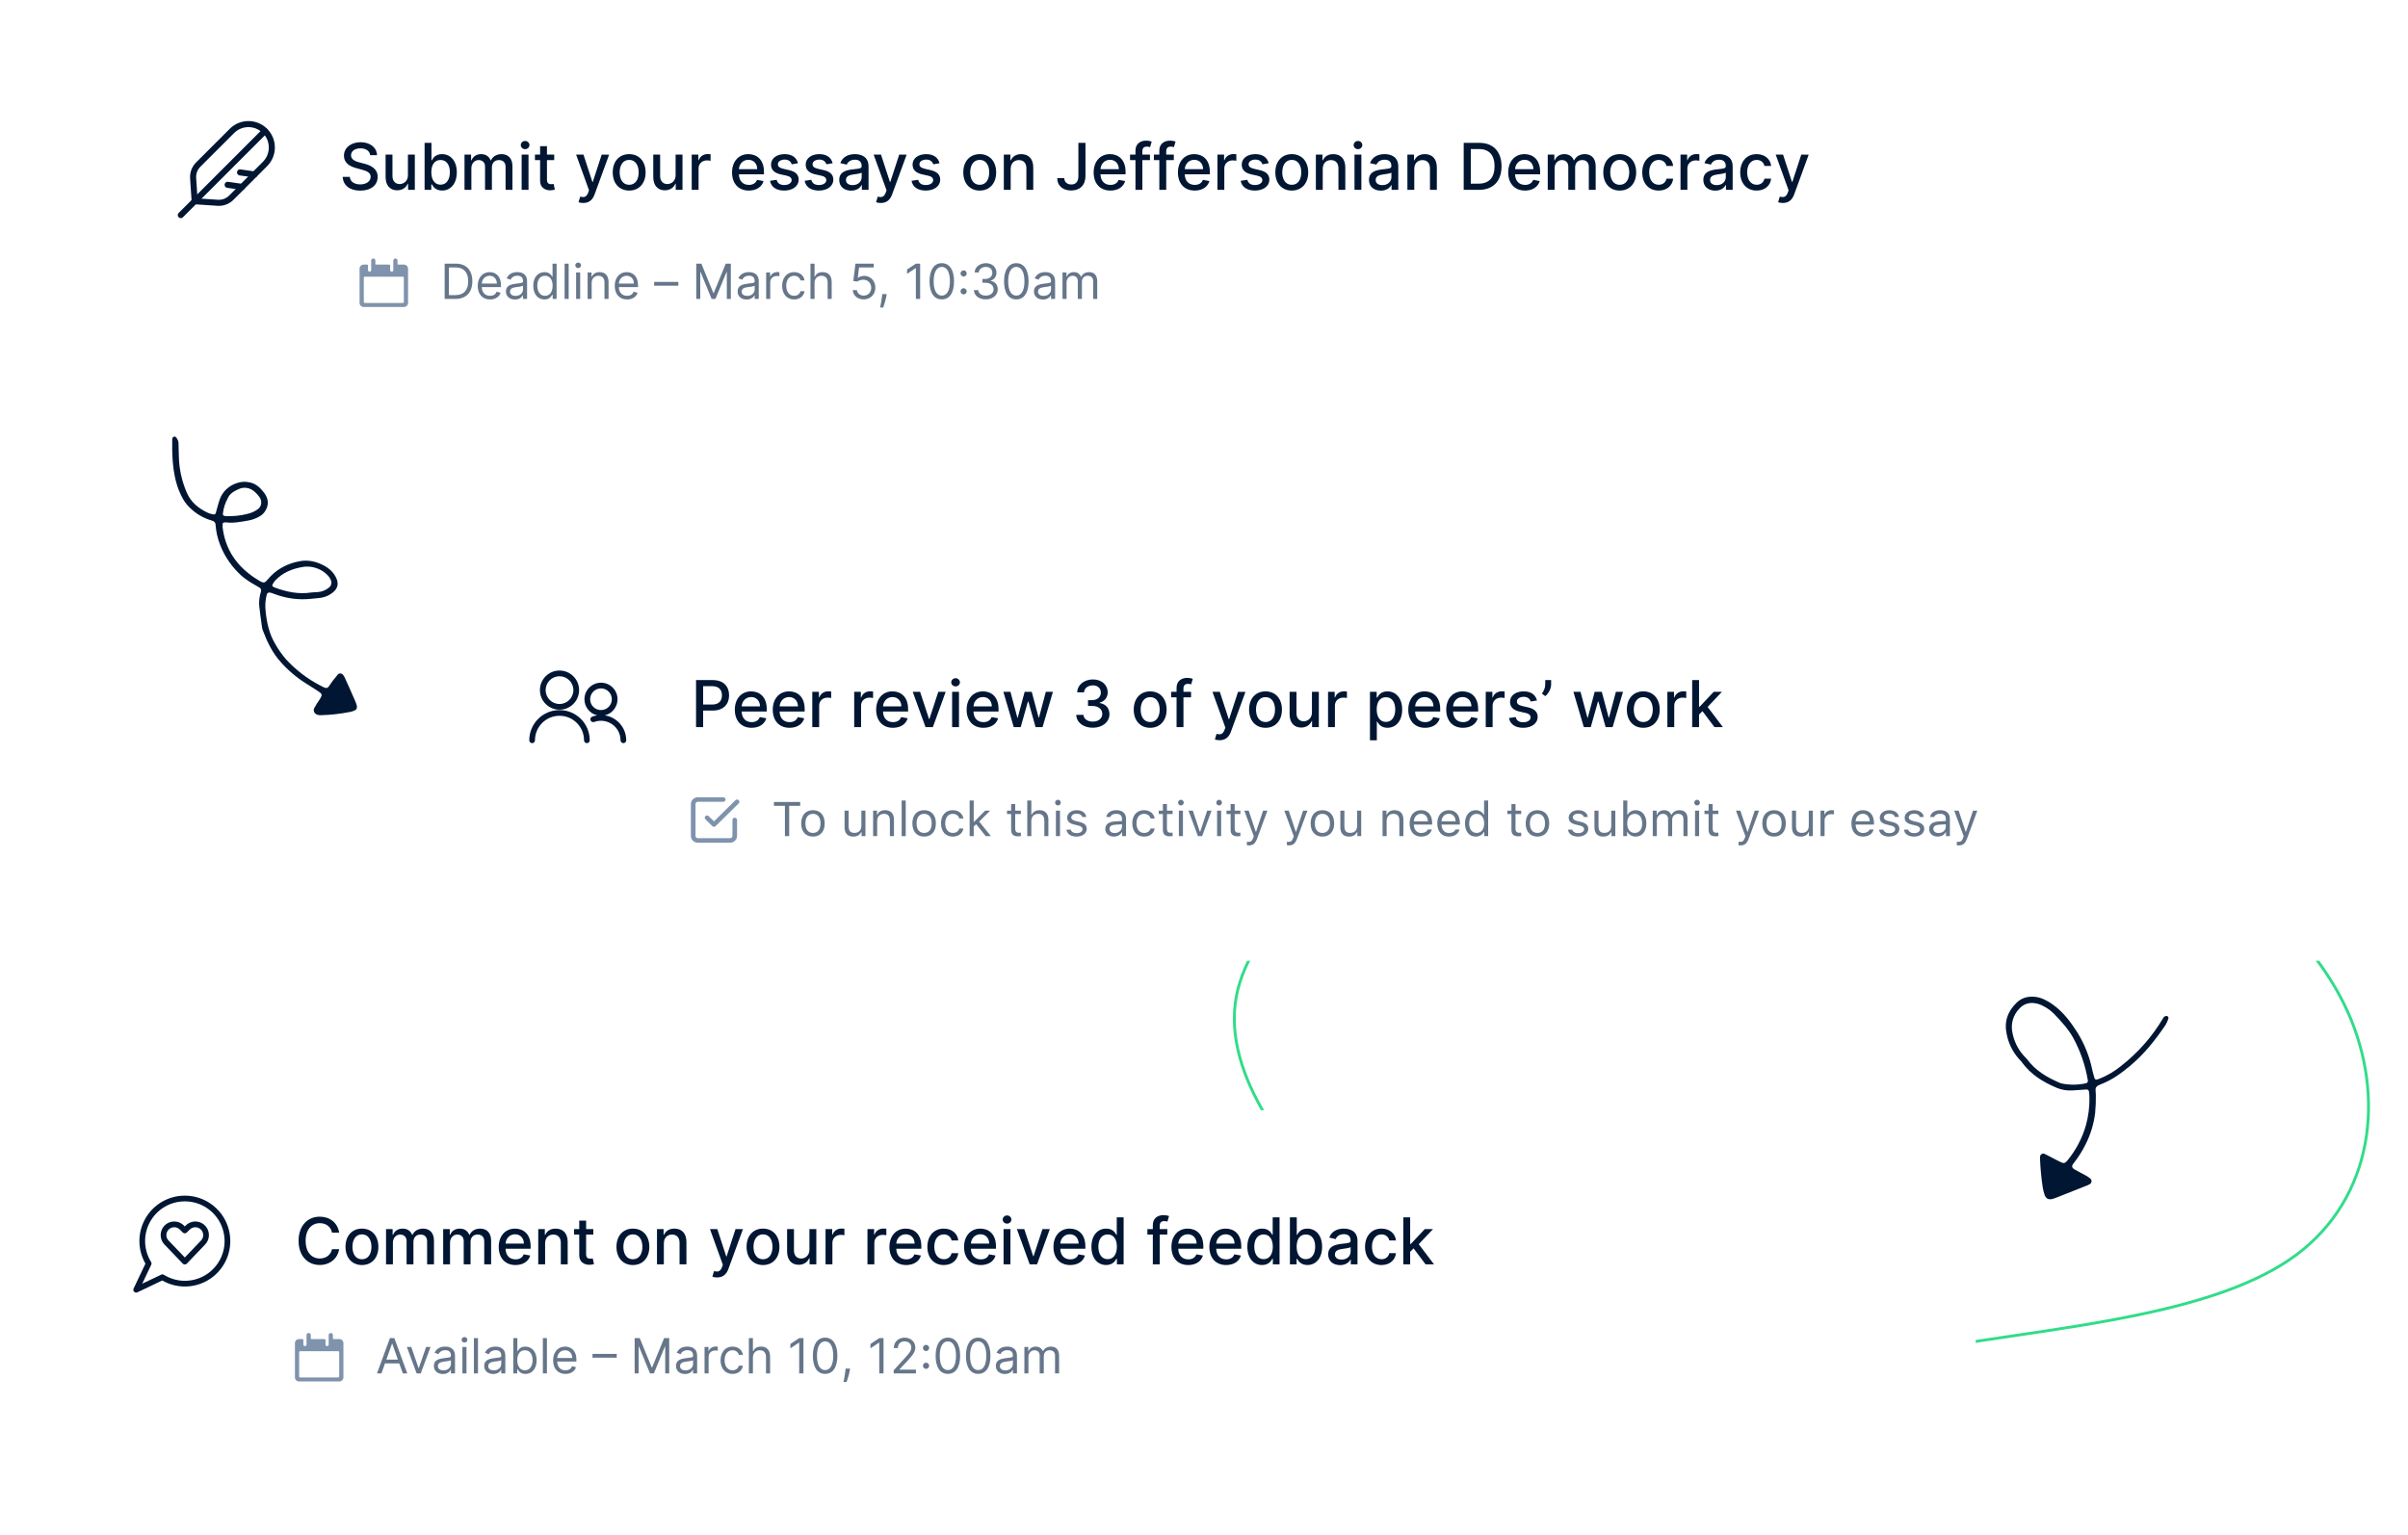 <svg width="596" height="380" viewBox="0 0 596 380" fill="none" xmlns="http://www.w3.org/2000/svg">
<path d="M483.102 333.001L483.102 333.001C476.901 333.995 470.889 335.057 465.044 336.09C456.335 337.628 447.998 339.1 439.963 340.185C426.549 341.996 414.036 342.717 402.169 340.845L402.169 340.845C378.38 337.103 357.098 323.021 338.088 305.311C328.583 296.435 319.672 286.675 313.578 276.695C307.483 266.712 304.232 256.548 305.974 246.844C307.747 237.132 314.534 227.801 324.23 218.961C333.921 210.125 346.478 201.816 359.716 194.14C386.199 178.826 415.224 166.041 443.524 166.692L443.525 166.692C471.825 167.303 499.405 181.31 524.331 196.831C549.323 212.398 571.563 229.386 581.059 250.44C590.553 271.491 587.367 296.584 568.271 310.719C558.733 317.78 545.173 322.129 530.107 325.324C519.523 327.568 508.228 329.237 497.093 330.882C492.379 331.579 487.693 332.271 483.102 333.001Z" stroke="#31DC89" stroke-width="0.713"/>
<path d="M78.584 173.932C78.291 174.438 77.971 174.929 77.707 175.448C77.659 175.586 77.642 175.735 77.656 175.885C77.67 176.036 77.715 176.184 77.789 176.322C77.863 176.46 77.964 176.585 78.086 176.689C78.208 176.794 78.349 176.875 78.5 176.929C78.77 177.018 79.05 177.063 79.328 177.061C81.832 176.992 84.307 176.715 86.725 176.232C88.467 175.831 88.688 175.368 87.96 173.66C87.105 171.626 86.163 169.616 85.26 167.601C85.167 167.416 85.054 167.239 84.924 167.074C84.848 166.977 84.752 166.896 84.643 166.836C84.534 166.776 84.415 166.738 84.293 166.726C84.171 166.713 84.05 166.726 83.939 166.763C83.827 166.8 83.728 166.86 83.647 166.94C83.184 167.49 82.745 168.052 82.3 168.617C82.179 168.772 82.061 168.948 81.962 169.093C80.987 170.608 80.983 170.634 79.225 169.687C76.047 168.031 73.183 165.834 70.787 163.216C69.774 162.037 68.883 160.771 68.128 159.438C66.624 156.907 66.048 154.222 65.76 151.464C65.569 149.995 65.664 148.528 66.04 147.138C66.084 146.98 66.189 146.848 66.336 146.768C66.483 146.688 66.66 146.666 66.833 146.705C66.971 146.729 67.109 146.76 67.245 146.797C67.449 146.864 67.644 146.948 67.846 147.028C70.792 148.157 73.93 148.576 76.964 148.246C77.721 148.162 78.481 148.118 79.233 148.023C80.331 147.877 81.349 147.464 82.192 146.824C83.717 145.706 83.966 144.329 82.992 142.634C82.017 140.939 80.443 139.996 78.689 139.347C77.207 138.794 75.623 138.655 74.133 138.947C71.342 139.439 68.843 140.737 66.963 142.672C66.873 142.766 66.796 142.871 66.708 142.971C65.313 144.488 65.547 144.646 63.314 143.233C58.48 140.132 55.723 135.88 55.093 130.497C55.073 130.232 55.072 129.966 55.092 129.703C55.105 129.605 55.153 129.517 55.229 129.453C55.304 129.389 55.403 129.354 55.507 129.352C55.639 129.318 55.778 129.308 55.918 129.322C57.844 129.567 59.65 129.171 61.478 128.862C62.492 128.678 63.448 128.321 64.302 127.806C64.822 127.506 65.258 127.097 65.58 126.606C66.586 125.09 66.533 123.51 65.335 121.944C64.421 120.753 63.368 119.731 61.765 119.409C60.721 119.181 59.656 119.238 58.693 119.571C57.686 119.885 56.78 120.41 56.038 121.108C55.295 121.807 54.734 122.663 54.393 123.619C53.999 124.72 53.736 125.872 53.408 127.002C53.38 127.129 53.299 127.237 53.183 127.301C53.068 127.366 52.926 127.383 52.789 127.348C52.372 127.272 51.961 127.157 51.561 127.004C49.132 125.895 47.216 124.317 46.182 121.851C45.104 119.305 44.471 116.639 44.311 113.966C44.233 112.635 44.228 111.303 44.191 109.972C44.229 109.371 44.013 108.761 43.592 108.273C43.527 108.189 43.434 108.127 43.331 108.099C43.227 108.071 43.12 108.079 43.028 108.121C42.907 108.173 42.803 108.253 42.727 108.356C42.662 108.468 42.628 108.597 42.629 108.731C42.568 112.188 42.662 115.646 43.536 119.114C43.935 120.697 44.559 122.238 45.39 123.693C45.968 124.652 46.714 125.518 47.593 126.249C48.995 127.475 50.663 128.378 52.451 128.88C52.695 128.917 52.923 129.04 53.09 129.223C53.257 129.407 53.35 129.638 53.352 129.87C53.467 131.605 53.862 133.334 54.522 134.998C55.659 137.887 57.511 140.52 59.913 142.66C60.853 143.43 61.862 144.116 62.927 144.708C63.36 144.959 63.794 145.21 64.228 145.461C64.381 145.558 64.5 145.696 64.569 145.856C64.637 146.016 64.652 146.189 64.609 146.348C64.569 146.606 64.464 146.851 64.409 147.105C64.168 148.059 64.086 149.055 64.165 150.058C64.348 151.788 64.608 153.52 64.848 155.25C64.884 155.518 64.951 155.783 65.047 156.041C66.11 158.886 67.411 161.634 69.559 163.98C71.349 165.995 73.435 167.756 75.743 169.199C76.843 169.873 77.918 170.579 78.993 171.286C79.648 171.716 79.749 172.052 79.425 172.63C79.36 172.742 79.295 172.855 79.222 172.981C79.019 173.333 78.796 173.637 78.586 173.965L78.558 173.95L78.584 173.932ZM79.495 141.18C80.184 141.566 80.801 142.069 81.311 142.662C81.542 142.929 81.727 143.226 81.861 143.543C82.023 143.889 82.065 144.268 81.98 144.619C81.894 144.971 81.686 145.275 81.389 145.486C80.629 146.122 79.663 146.504 78.621 146.58C78.079 146.623 77.506 146.611 76.964 146.691C73.872 147.157 70.852 146.532 67.886 145.403C67.751 145.361 67.626 145.289 67.522 145.192C67.474 145.145 67.436 145.089 67.412 145.029C67.387 144.968 67.375 144.905 67.378 144.842C67.577 144.437 67.823 144.059 68.114 143.713C69.977 141.735 72.427 140.725 75.22 140.312C76.667 140.141 78.173 140.447 79.495 141.18V141.18ZM56.383 123.343C56.828 122.234 57.91 121.597 59.087 121.081C59.691 120.781 60.396 120.681 61.099 120.795C61.803 120.909 62.469 121.231 63.001 121.715C63.436 122.081 63.821 122.498 64.145 122.955C64.341 123.206 64.486 123.487 64.571 123.783C64.656 124.078 64.68 124.382 64.642 124.677C64.603 124.972 64.503 125.251 64.346 125.5C64.189 125.748 63.98 125.959 63.729 126.122C62.972 126.653 62.102 127.031 61.167 127.236C59.451 127.671 57.653 127.847 55.835 127.758C55.764 127.755 55.694 127.733 55.626 127.726C55.556 127.726 55.485 127.709 55.42 127.677C55.356 127.646 55.298 127.601 55.254 127.545C55.209 127.49 55.178 127.426 55.164 127.36C55.15 127.293 55.152 127.225 55.171 127.163C55.313 125.809 55.723 124.515 56.381 123.346L56.383 123.343Z" fill="#001632"/>
<path d="M500.442 262.994C502.832 266.236 505.888 267.958 509.167 269.356C510.377 269.836 511.682 270.037 512.983 269.944C514.133 269.896 515.293 269.778 516.432 269.711C516.576 269.702 516.718 269.749 516.829 269.84C516.94 269.932 517.012 270.062 517.032 270.205C517.098 270.705 517.138 271.208 517.154 271.712C517.191 274.02 516.901 276.322 516.292 278.551C515.378 281.751 513.812 284.73 511.694 287.3C511.117 288.007 510.792 288.075 510.022 287.69C508.913 287.158 507.848 286.574 506.76 286.011C506.504 285.881 506.254 285.738 505.99 285.626C505.87 285.587 505.743 285.576 505.618 285.595C505.493 285.614 505.374 285.662 505.271 285.735C505.168 285.809 505.084 285.905 505.025 286.017C504.966 286.129 504.935 286.253 504.933 286.379C504.924 286.523 504.918 286.669 504.922 286.813C505.012 289.189 505.233 291.557 505.585 293.908C505.688 294.548 505.845 295.178 506.056 295.791C506.374 296.767 507.073 297.089 508.103 296.791C508.381 296.711 508.653 296.613 508.922 296.504C511.537 295.471 514.152 294.435 516.765 293.396C516.897 293.337 517.025 293.272 517.149 293.199C517.283 293.142 517.401 293.052 517.49 292.937C517.58 292.822 517.639 292.686 517.661 292.543C517.683 292.399 517.669 292.252 517.618 292.116C517.567 291.98 517.483 291.859 517.372 291.765C517.04 291.492 516.683 291.249 516.306 291.04C515.426 290.549 514.525 290.102 513.647 289.614C512.77 289.126 512.63 288.715 513.273 287.941C514.39 286.523 515.357 284.995 516.161 283.38C517.414 280.932 518.227 278.284 518.562 275.557C518.708 274.052 518.767 272.54 518.738 271.029C518.739 270.669 518.718 270.309 518.676 269.952C518.627 269.696 518.669 269.431 518.795 269.203C518.92 268.974 519.121 268.797 519.363 268.7C519.624 268.575 519.887 268.454 520.156 268.352C522.823 267.328 525.05 265.657 527.241 263.847C530.716 260.951 533.482 257.448 535.997 253.736C536.283 253.24 536.518 252.716 536.697 252.172C536.731 252.032 536.711 251.885 536.639 251.76C536.567 251.636 536.45 251.544 536.312 251.504C536.103 251.496 535.895 251.55 535.716 251.658C535.552 251.8 535.42 251.973 535.325 252.167C532.664 256.644 529.195 260.591 525.095 263.805C523.481 265.151 521.665 266.233 519.715 267.012C519.511 267.084 519.31 267.16 519.106 267.233C519.041 267.263 518.97 267.28 518.898 267.282C518.826 267.283 518.755 267.269 518.689 267.241C518.623 267.212 518.564 267.17 518.516 267.117C518.468 267.064 518.431 267.001 518.409 266.933C518.213 266.243 518.005 265.553 517.854 264.852C517.168 261.519 515.889 258.339 514.078 255.462C512.492 252.973 510.699 250.614 508.296 248.84C507.49 248.236 506.619 247.724 505.699 247.313C504.707 246.872 503.621 246.679 502.536 246.752C501.298 246.805 500.118 247.301 499.213 248.151C496.928 250.305 495.994 252.945 496.671 255.995C497.102 258.272 498.141 260.388 499.676 262.121L500.453 262.96L500.442 262.994ZM501.641 262.147L500.781 261.22C499.405 259.644 498.478 257.726 498.097 255.667C497.861 254.608 497.895 253.505 498.196 252.461C498.496 251.416 499.054 250.463 499.819 249.689C500.246 249.199 500.784 248.819 501.388 248.58C501.991 248.341 502.643 248.25 503.288 248.314C504.151 248.386 504.987 248.642 505.741 249.066C506.705 249.55 507.586 250.184 508.35 250.944C510.081 252.765 511.805 254.585 513.058 256.794C514.898 260.131 516.154 263.76 516.771 267.525C516.788 267.668 516.751 267.813 516.669 267.932C516.587 268.051 516.464 268.137 516.324 268.172C514.353 268.613 512.313 268.637 510.334 268.243C510.123 268.197 509.917 268.129 509.72 268.039C506.753 266.732 503.926 265.204 501.651 262.145L501.641 262.147Z" fill="#001632"/>
<g filter="url(#filter0_d)">
<rect x="107" y="139" width="480" height="96" rx="5.7" fill="white"/>
</g>
<path d="M195.33 207V199.494H198.055V198.545H191.551V199.494H194.275V207H195.33ZM201.213 206.203C200.018 206.203 199.344 205.336 199.344 203.842C199.344 202.342 200.018 201.48 201.213 201.48C202.408 201.48 203.082 202.342 203.082 203.842C203.082 205.336 202.408 206.203 201.213 206.203ZM201.213 207.111C203.012 207.111 204.125 205.869 204.125 203.842C204.125 201.809 203.012 200.572 201.213 200.572C199.414 200.572 198.301 201.809 198.301 203.842C198.301 205.869 199.414 207.111 201.213 207.111ZM214.203 200.684H213.195V204.422C213.195 205.529 212.586 206.191 211.473 206.191C210.465 206.191 210.043 205.664 210.043 204.527V200.684H209.035V204.773C209.035 206.268 209.773 207.111 211.191 207.111C212.158 207.111 212.832 206.713 213.148 206.01H213.242V207H214.203V200.684ZM216.102 207H217.109V203.262C217.109 202.154 217.76 201.48 218.768 201.48C219.775 201.48 220.256 202.02 220.256 203.156V207H221.264V202.91C221.264 201.41 220.473 200.572 219.055 200.572C218.088 200.572 217.473 200.982 217.156 201.68H217.063V200.684H216.102V207ZM223.168 207H224.176V198.176H223.168V207ZM228.729 206.203C227.533 206.203 226.859 205.336 226.859 203.842C226.859 202.342 227.533 201.48 228.729 201.48C229.924 201.48 230.598 202.342 230.598 203.842C230.598 205.336 229.924 206.203 228.729 206.203ZM228.729 207.111C230.527 207.111 231.641 205.869 231.641 203.842C231.641 201.809 230.527 200.572 228.729 200.572C226.93 200.572 225.816 201.809 225.816 203.842C225.816 205.869 226.93 207.111 228.729 207.111ZM238.449 202.617C238.273 201.492 237.336 200.572 235.801 200.572C234.031 200.572 232.906 201.85 232.906 203.818C232.906 205.828 234.037 207.111 235.807 207.111C237.324 207.111 238.268 206.256 238.449 205.096H237.43C237.242 205.811 236.65 206.203 235.801 206.203C234.676 206.203 233.949 205.277 233.949 203.818C233.949 202.389 234.664 201.48 235.801 201.48C236.709 201.48 237.266 201.99 237.43 202.617H238.449ZM241.098 203.443H241.004V198.176H239.996V207H241.004V204.604L241.607 204.041L243.975 207H245.258L242.357 203.391L245.076 200.684H243.84L241.098 203.443ZM250.262 199.049V200.684H249.242V201.527H250.262V205.359C250.262 206.566 250.783 207.047 252.084 207.047C252.283 207.047 252.477 207.023 252.676 206.988V206.139C252.488 206.156 252.389 206.162 252.207 206.162C251.551 206.162 251.27 205.846 251.27 205.102V201.527H252.676V200.684H251.27V199.049H250.262ZM254.258 207H255.266V203.262C255.266 202.195 255.887 201.48 257.018 201.48C257.973 201.48 258.477 202.037 258.477 203.156V207H259.484V202.91C259.484 201.428 258.641 200.572 257.305 200.572C256.338 200.572 255.676 200.982 255.359 201.68H255.266V198.176H254.258V207ZM261.348 207H262.356V200.684H261.348V207ZM261.852 199.4C262.238 199.4 262.555 199.084 262.555 198.697C262.555 198.311 262.238 197.994 261.852 197.994C261.465 197.994 261.148 198.311 261.148 198.697C261.148 199.084 261.465 199.4 261.852 199.4ZM264.131 202.412C264.131 203.326 264.67 203.836 265.854 204.123L266.938 204.387C267.611 204.551 267.94 204.844 267.94 205.277C267.94 205.857 267.33 206.262 266.481 206.262C265.672 206.262 265.168 205.922 264.998 205.389H263.961C264.072 206.438 265.039 207.111 266.445 207.111C267.881 207.111 268.977 206.332 268.977 205.201C268.977 204.293 268.402 203.777 267.213 203.49L266.24 203.256C265.496 203.074 265.145 202.805 265.145 202.371C265.145 201.809 265.731 201.428 266.481 201.428C267.242 201.428 267.734 201.762 267.869 202.266H268.865C268.731 201.229 267.811 200.572 266.486 200.572C265.145 200.572 264.131 201.363 264.131 202.412ZM275.891 206.227C275.158 206.227 274.613 205.852 274.613 205.207C274.613 204.574 275.035 204.24 275.996 204.176L277.695 204.064V204.645C277.695 205.547 276.928 206.227 275.891 206.227ZM275.703 207.111C276.547 207.111 277.238 206.742 277.648 206.068H277.742V207H278.703V202.676C278.703 201.363 277.842 200.572 276.301 200.572C274.953 200.572 273.957 201.24 273.822 202.254H274.842C274.982 201.756 275.51 201.469 276.266 201.469C277.209 201.469 277.695 201.896 277.695 202.676V203.25L275.873 203.361C274.402 203.449 273.57 204.1 273.57 205.23C273.57 206.385 274.479 207.111 275.703 207.111ZM285.793 202.617C285.617 201.492 284.68 200.572 283.145 200.572C281.375 200.572 280.25 201.85 280.25 203.818C280.25 205.828 281.381 207.111 283.15 207.111C284.668 207.111 285.611 206.256 285.793 205.096H284.773C284.586 205.811 283.994 206.203 283.145 206.203C282.02 206.203 281.293 205.277 281.293 203.818C281.293 202.389 282.008 201.48 283.145 201.48C284.053 201.48 284.609 201.99 284.773 202.617H285.793ZM287.82 199.049V200.684H286.801V201.527H287.82V205.359C287.82 206.566 288.342 207.047 289.643 207.047C289.842 207.047 290.035 207.023 290.234 206.988V206.139C290.047 206.156 289.947 206.162 289.766 206.162C289.109 206.162 288.828 205.846 288.828 205.102V201.527H290.234V200.684H288.828V199.049H287.82ZM291.781 207H292.789V200.684H291.781V207ZM292.285 199.4C292.672 199.4 292.988 199.084 292.988 198.697C292.988 198.311 292.672 197.994 292.285 197.994C291.898 197.994 291.582 198.311 291.582 198.697C291.582 199.084 291.898 199.4 292.285 199.4ZM294.16 200.684L296.498 207H297.529L299.867 200.684H298.789L297.061 205.887H296.967L295.238 200.684H294.16ZM301.238 207H302.246V200.684H301.238V207ZM301.742 199.4C302.129 199.4 302.445 199.084 302.445 198.697C302.445 198.311 302.129 197.994 301.742 197.994C301.356 197.994 301.039 198.311 301.039 198.697C301.039 199.084 301.356 199.4 301.742 199.4ZM304.59 199.049V200.684H303.57V201.527H304.59V205.359C304.59 206.566 305.111 207.047 306.412 207.047C306.611 207.047 306.805 207.023 307.004 206.988V206.139C306.816 206.156 306.717 206.162 306.535 206.162C305.879 206.162 305.598 205.846 305.598 205.102V201.527H307.004V200.684H305.598V199.049H304.59ZM309.066 209.285C310.186 209.285 310.69 208.852 311.229 207.387L313.695 200.684H312.623L310.895 205.881H310.801L309.066 200.684H307.977L310.315 207.006L310.197 207.381C309.934 208.143 309.617 208.418 309.037 208.418C308.897 208.418 308.738 208.412 308.615 208.389V209.25C308.756 209.273 308.932 209.285 309.066 209.285ZM318.969 209.285C320.088 209.285 320.592 208.852 321.131 207.387L323.598 200.684H322.525L320.797 205.881H320.703L318.969 200.684H317.879L320.217 207.006L320.1 207.381C319.836 208.143 319.52 208.418 318.94 208.418C318.799 208.418 318.641 208.412 318.518 208.389V209.25C318.658 209.273 318.834 209.285 318.969 209.285ZM327.307 206.203C326.111 206.203 325.438 205.336 325.438 203.842C325.438 202.342 326.111 201.48 327.307 201.48C328.502 201.48 329.176 202.342 329.176 203.842C329.176 205.336 328.502 206.203 327.307 206.203ZM327.307 207.111C329.106 207.111 330.219 205.869 330.219 203.842C330.219 201.809 329.106 200.572 327.307 200.572C325.508 200.572 324.395 201.809 324.395 203.842C324.395 205.869 325.508 207.111 327.307 207.111ZM336.91 200.684H335.902V204.422C335.902 205.529 335.293 206.191 334.18 206.191C333.172 206.191 332.75 205.664 332.75 204.527V200.684H331.742V204.773C331.742 206.268 332.481 207.111 333.898 207.111C334.865 207.111 335.539 206.713 335.856 206.01H335.949V207H336.91V200.684ZM342.195 207H343.203V203.262C343.203 202.154 343.854 201.48 344.861 201.48C345.869 201.48 346.35 202.02 346.35 203.156V207H347.357V202.91C347.357 201.41 346.566 200.572 345.148 200.572C344.182 200.572 343.566 200.982 343.25 201.68H343.156V200.684H342.195V207ZM351.723 201.463C352.725 201.463 353.393 202.201 353.416 203.32H349.936C350.012 202.201 350.715 201.463 351.723 201.463ZM353.387 205.365C353.123 205.922 352.572 206.221 351.758 206.221C350.686 206.221 349.988 205.43 349.936 204.182V204.135H354.477V203.748C354.477 201.785 353.44 200.572 351.734 200.572C350 200.572 348.887 201.861 348.887 203.848C348.887 205.846 349.982 207.111 351.734 207.111C353.117 207.111 354.09 206.449 354.395 205.365H353.387ZM358.578 201.463C359.58 201.463 360.248 202.201 360.272 203.32H356.791C356.867 202.201 357.57 201.463 358.578 201.463ZM360.242 205.365C359.979 205.922 359.428 206.221 358.613 206.221C357.541 206.221 356.844 205.43 356.791 204.182V204.135H361.332V203.748C361.332 201.785 360.295 200.572 358.59 200.572C356.856 200.572 355.742 201.861 355.742 203.848C355.742 205.846 356.838 207.111 358.59 207.111C359.973 207.111 360.945 206.449 361.25 205.365H360.242ZM365.252 207.111C366.125 207.111 366.875 206.695 367.273 205.992H367.367V207H368.328V198.176H367.32V201.68H367.232C366.875 200.988 366.131 200.572 365.252 200.572C363.647 200.572 362.598 201.861 362.598 203.842C362.598 205.828 363.635 207.111 365.252 207.111ZM365.486 201.48C366.629 201.48 367.344 202.395 367.344 203.842C367.344 205.301 366.635 206.203 365.486 206.203C364.332 206.203 363.641 205.318 363.641 203.842C363.641 202.371 364.338 201.48 365.486 201.48ZM374.094 199.049V200.684H373.074V201.527H374.094V205.359C374.094 206.566 374.615 207.047 375.916 207.047C376.115 207.047 376.309 207.023 376.508 206.988V206.139C376.32 206.156 376.221 206.162 376.039 206.162C375.383 206.162 375.102 205.846 375.102 205.102V201.527H376.508V200.684H375.102V199.049H374.094ZM380.533 206.203C379.338 206.203 378.664 205.336 378.664 203.842C378.664 202.342 379.338 201.48 380.533 201.48C381.729 201.48 382.402 202.342 382.402 203.842C382.402 205.336 381.729 206.203 380.533 206.203ZM380.533 207.111C382.332 207.111 383.445 205.869 383.445 203.842C383.445 201.809 382.332 200.572 380.533 200.572C378.734 200.572 377.621 201.809 377.621 203.842C377.621 205.869 378.734 207.111 380.533 207.111ZM388.268 202.412C388.268 203.326 388.807 203.836 389.99 204.123L391.074 204.387C391.748 204.551 392.076 204.844 392.076 205.277C392.076 205.857 391.467 206.262 390.617 206.262C389.809 206.262 389.305 205.922 389.135 205.389H388.098C388.209 206.438 389.176 207.111 390.582 207.111C392.018 207.111 393.113 206.332 393.113 205.201C393.113 204.293 392.539 203.777 391.35 203.49L390.377 203.256C389.633 203.074 389.281 202.805 389.281 202.371C389.281 201.809 389.867 201.428 390.617 201.428C391.379 201.428 391.871 201.762 392.006 202.266H393.002C392.867 201.229 391.947 200.572 390.623 200.572C389.281 200.572 388.268 201.363 388.268 202.412ZM399.805 200.684H398.797V204.422C398.797 205.529 398.188 206.191 397.074 206.191C396.066 206.191 395.645 205.664 395.645 204.527V200.684H394.637V204.773C394.637 206.268 395.375 207.111 396.793 207.111C397.76 207.111 398.434 206.713 398.75 206.01H398.844V207H399.805V200.684ZM404.844 207.111C406.443 207.111 407.492 205.816 407.492 203.842C407.492 201.855 406.449 200.572 404.844 200.572C403.977 200.572 403.209 201 402.863 201.68H402.77V198.176H401.762V207H402.723V205.992H402.816C403.215 206.695 403.965 207.111 404.844 207.111ZM404.609 201.48C405.764 201.48 406.449 202.365 406.449 203.842C406.449 205.318 405.764 206.203 404.609 206.203C403.461 206.203 402.746 205.301 402.746 203.842C402.746 202.383 403.461 201.48 404.609 201.48ZM409.074 207H410.082V203.086C410.082 202.195 410.721 201.48 411.547 201.48C412.344 201.48 412.865 201.961 412.865 202.711V207H413.873V202.939C413.873 202.137 414.459 201.48 415.338 201.48C416.229 201.48 416.668 201.938 416.668 202.869V207H417.676V202.635C417.676 201.311 416.955 200.572 415.666 200.572C414.793 200.572 414.072 201.012 413.732 201.68H413.639C413.346 201.023 412.748 200.572 411.893 200.572C411.049 200.572 410.416 200.977 410.129 201.68H410.035V200.684H409.074V207ZM419.539 207H420.547V200.684H419.539V207ZM420.043 199.4C420.43 199.4 420.746 199.084 420.746 198.697C420.746 198.311 420.43 197.994 420.043 197.994C419.656 197.994 419.34 198.311 419.34 198.697C419.34 199.084 419.656 199.4 420.043 199.4ZM422.891 199.049V200.684H421.871V201.527H422.891V205.359C422.891 206.566 423.412 207.047 424.713 207.047C424.912 207.047 425.106 207.023 425.305 206.988V206.139C425.117 206.156 425.018 206.162 424.836 206.162C424.18 206.162 423.898 205.846 423.898 205.102V201.527H425.305V200.684H423.898V199.049H422.891ZM430.754 209.285C431.873 209.285 432.377 208.852 432.916 207.387L435.383 200.684H434.311L432.582 205.881H432.488L430.754 200.684H429.664L432.002 207.006L431.885 207.381C431.621 208.143 431.305 208.418 430.725 208.418C430.584 208.418 430.426 208.412 430.303 208.389V209.25C430.443 209.273 430.619 209.285 430.754 209.285ZM439.092 206.203C437.897 206.203 437.223 205.336 437.223 203.842C437.223 202.342 437.897 201.48 439.092 201.48C440.287 201.48 440.961 202.342 440.961 203.842C440.961 205.336 440.287 206.203 439.092 206.203ZM439.092 207.111C440.891 207.111 442.004 205.869 442.004 203.842C442.004 201.809 440.891 200.572 439.092 200.572C437.293 200.572 436.18 201.809 436.18 203.842C436.18 205.869 437.293 207.111 439.092 207.111ZM448.695 200.684H447.688V204.422C447.688 205.529 447.078 206.191 445.965 206.191C444.957 206.191 444.535 205.664 444.535 204.527V200.684H443.527V204.773C443.527 206.268 444.266 207.111 445.684 207.111C446.65 207.111 447.324 206.713 447.641 206.01H447.734V207H448.695V200.684ZM450.594 207H451.602V203.086C451.602 202.195 452.299 201.551 453.26 201.551C453.459 201.551 453.822 201.586 453.904 201.609V200.602C453.775 200.584 453.565 200.572 453.4 200.572C452.563 200.572 451.836 201.006 451.648 201.621H451.555V200.684H450.594V207ZM461.07 201.463C462.072 201.463 462.74 202.201 462.764 203.32H459.283C459.359 202.201 460.063 201.463 461.07 201.463ZM462.734 205.365C462.471 205.922 461.92 206.221 461.106 206.221C460.033 206.221 459.336 205.43 459.283 204.182V204.135H463.824V203.748C463.824 201.785 462.787 200.572 461.082 200.572C459.348 200.572 458.234 201.861 458.234 203.848C458.234 205.846 459.33 207.111 461.082 207.111C462.465 207.111 463.438 206.449 463.742 205.365H462.734ZM465.26 202.412C465.26 203.326 465.799 203.836 466.982 204.123L468.066 204.387C468.74 204.551 469.068 204.844 469.068 205.277C469.068 205.857 468.459 206.262 467.609 206.262C466.801 206.262 466.297 205.922 466.127 205.389H465.09C465.201 206.438 466.168 207.111 467.574 207.111C469.01 207.111 470.106 206.332 470.106 205.201C470.106 204.293 469.531 203.777 468.342 203.49L467.369 203.256C466.625 203.074 466.273 202.805 466.273 202.371C466.273 201.809 466.859 201.428 467.609 201.428C468.371 201.428 468.863 201.762 468.998 202.266H469.994C469.859 201.229 468.94 200.572 467.615 200.572C466.273 200.572 465.26 201.363 465.26 202.412ZM471.424 202.412C471.424 203.326 471.963 203.836 473.147 204.123L474.231 204.387C474.904 204.551 475.232 204.844 475.232 205.277C475.232 205.857 474.623 206.262 473.773 206.262C472.965 206.262 472.461 205.922 472.291 205.389H471.254C471.365 206.438 472.332 207.111 473.738 207.111C475.174 207.111 476.27 206.332 476.27 205.201C476.27 204.293 475.695 203.777 474.506 203.49L473.533 203.256C472.789 203.074 472.438 202.805 472.438 202.371C472.438 201.809 473.023 201.428 473.773 201.428C474.535 201.428 475.027 201.762 475.162 202.266H476.158C476.023 201.229 475.104 200.572 473.779 200.572C472.438 200.572 471.424 201.363 471.424 202.412ZM479.797 206.227C479.065 206.227 478.52 205.852 478.52 205.207C478.52 204.574 478.941 204.24 479.902 204.176L481.602 204.064V204.645C481.602 205.547 480.834 206.227 479.797 206.227ZM479.609 207.111C480.453 207.111 481.145 206.742 481.555 206.068H481.648V207H482.609V202.676C482.609 201.363 481.748 200.572 480.207 200.572C478.859 200.572 477.863 201.24 477.729 202.254H478.748C478.889 201.756 479.416 201.469 480.172 201.469C481.115 201.469 481.602 201.896 481.602 202.676V203.25L479.779 203.361C478.309 203.449 477.477 204.1 477.477 205.23C477.477 206.385 478.385 207.111 479.609 207.111ZM484.777 209.285C485.897 209.285 486.4 208.852 486.94 207.387L489.406 200.684H488.334L486.606 205.881H486.512L484.777 200.684H483.688L486.025 207.006L485.908 207.381C485.645 208.143 485.328 208.418 484.748 208.418C484.607 208.418 484.449 208.412 484.326 208.389V209.25C484.467 209.273 484.643 209.285 484.777 209.285Z" fill="#66768A"/>
<g clip-path="url(#clip0)">
<path d="M172.31 198.665C172.417 198.559 172.563 198.5 172.714 198.5H179C179.315 198.5 179.571 198.248 179.571 197.938C179.571 197.627 179.315 197.375 179 197.375H172.714C172.259 197.375 171.823 197.553 171.502 197.869C171.18 198.186 171 198.615 171 199.062V206.938C171 207.385 171.18 207.814 171.502 208.131C171.823 208.447 172.259 208.625 172.714 208.625H180.714C181.169 208.625 181.605 208.447 181.926 208.131C182.248 207.814 182.428 207.385 182.428 206.938V203C182.428 202.689 182.173 202.438 181.857 202.438C181.541 202.438 181.286 202.689 181.286 203V206.938C181.286 207.087 181.225 207.23 181.118 207.335C181.011 207.441 180.866 207.5 180.714 207.5H172.714C172.563 207.5 172.417 207.441 172.31 207.335C172.203 207.23 172.143 207.087 172.143 206.938V199.062C172.143 198.913 172.203 198.77 172.31 198.665Z" fill="#8093AD"/>
<path d="M177.118 204.523L182.832 198.898C183.056 198.678 183.056 198.322 182.832 198.102C182.609 197.883 182.247 197.883 182.024 198.102L176.714 203.33L175.404 202.04C175.181 201.82 174.819 201.82 174.596 202.04C174.373 202.259 174.373 202.616 174.596 202.835L176.31 204.523C176.533 204.742 176.895 204.742 177.118 204.523Z" fill="#8093AD"/>
</g>
<path d="M172.278 180H174.034V175.909H176.42C179.119 175.909 180.454 174.278 180.454 172.131C180.454 169.989 179.131 168.364 176.426 168.364H172.278V180ZM174.034 174.42V169.869H176.239C177.977 169.869 178.687 170.812 178.687 172.131C178.687 173.449 177.977 174.42 176.261 174.42H174.034ZM186.028 180.176C187.932 180.176 189.278 179.239 189.665 177.818L188.057 177.528C187.75 178.352 187.011 178.773 186.045 178.773C184.591 178.773 183.614 177.83 183.568 176.148H189.773V175.545C189.773 172.392 187.886 171.159 185.909 171.159C183.477 171.159 181.875 173.011 181.875 175.693C181.875 178.403 183.454 180.176 186.028 180.176ZM183.574 174.875C183.642 173.636 184.54 172.562 185.92 172.562C187.239 172.562 188.102 173.54 188.108 174.875H183.574ZM195.419 180.176C197.322 180.176 198.669 179.239 199.055 177.818L197.447 177.528C197.141 178.352 196.402 178.773 195.436 178.773C193.981 178.773 193.004 177.83 192.959 176.148H199.163V175.545C199.163 172.392 197.277 171.159 195.3 171.159C192.868 171.159 191.266 173.011 191.266 175.693C191.266 178.403 192.845 180.176 195.419 180.176ZM192.964 174.875C193.033 173.636 193.93 172.562 195.311 172.562C196.629 172.562 197.493 173.54 197.498 174.875H192.964ZM201.048 180H202.747V174.67C202.747 173.528 203.628 172.705 204.832 172.705C205.185 172.705 205.582 172.767 205.719 172.807V171.182C205.548 171.159 205.213 171.142 204.997 171.142C203.974 171.142 203.099 171.722 202.781 172.659H202.69V171.273H201.048V180ZM211.423 180H213.122V174.67C213.122 173.528 214.003 172.705 215.207 172.705C215.56 172.705 215.957 172.767 216.094 172.807V171.182C215.923 171.159 215.588 171.142 215.372 171.142C214.349 171.142 213.474 171.722 213.156 172.659H213.065V171.273H211.423V180ZM221.013 180.176C222.916 180.176 224.263 179.239 224.649 177.818L223.041 177.528C222.734 178.352 221.996 178.773 221.03 178.773C219.575 178.773 218.598 177.83 218.552 176.148H224.757V175.545C224.757 172.392 222.871 171.159 220.893 171.159C218.462 171.159 216.859 173.011 216.859 175.693C216.859 178.403 218.439 180.176 221.013 180.176ZM218.558 174.875C218.626 173.636 219.524 172.562 220.905 172.562C222.223 172.562 223.087 173.54 223.092 174.875H218.558ZM234.061 171.273H232.237L230.033 177.989H229.942L227.731 171.273H225.908L229.078 180H230.896L234.061 171.273ZM235.658 180H237.356V171.273H235.658V180ZM236.516 169.926C237.101 169.926 237.589 169.472 237.589 168.915C237.589 168.358 237.101 167.898 236.516 167.898C235.925 167.898 235.442 168.358 235.442 168.915C235.442 169.472 235.925 169.926 236.516 169.926ZM243.403 180.176C245.307 180.176 246.653 179.239 247.04 177.818L245.432 177.528C245.125 178.352 244.386 178.773 243.42 178.773C241.966 178.773 240.989 177.83 240.943 176.148H247.148V175.545C247.148 172.392 245.261 171.159 243.284 171.159C240.852 171.159 239.25 173.011 239.25 175.693C239.25 178.403 240.829 180.176 243.403 180.176ZM240.949 174.875C241.017 173.636 241.915 172.562 243.295 172.562C244.614 172.562 245.477 173.54 245.483 174.875H240.949ZM250.909 180H252.636L254.409 173.699H254.54L256.312 180H258.045L260.608 171.273H258.852L257.153 177.653H257.068L255.364 171.273H253.608L251.892 177.682H251.807L250.096 171.273H248.341L250.909 180ZM270.483 180.159C272.858 180.159 274.602 178.739 274.596 176.807C274.602 175.335 273.71 174.278 272.165 174.04V173.949C273.381 173.636 274.17 172.682 274.165 171.375C274.17 169.665 272.767 168.205 270.528 168.205C268.392 168.205 266.676 169.494 266.619 171.386H268.318C268.358 170.318 269.364 169.67 270.506 169.67C271.693 169.67 272.471 170.392 272.466 171.466C272.471 172.591 271.568 173.33 270.278 173.33H269.295V174.761H270.278C271.892 174.761 272.824 175.58 272.824 176.75C272.824 177.881 271.841 178.648 270.471 178.648C269.21 178.648 268.227 178 268.159 176.966H266.375C266.449 178.864 268.131 180.159 270.483 180.159ZM284.677 180.176C287.138 180.176 288.746 178.375 288.746 175.676C288.746 172.96 287.138 171.159 284.677 171.159C282.217 171.159 280.609 172.96 280.609 175.676C280.609 178.375 282.217 180.176 284.677 180.176ZM284.683 178.75C283.075 178.75 282.325 177.347 282.325 175.67C282.325 174 283.075 172.58 284.683 172.58C286.28 172.58 287.03 174 287.03 175.67C287.03 177.347 286.28 178.75 284.683 178.75ZM294.795 171.273H292.915V170.489C292.915 169.716 293.233 169.295 294.062 169.295C294.415 169.295 294.665 169.375 294.824 169.426L295.221 168.051C294.983 167.96 294.489 167.818 293.801 167.818C292.42 167.818 291.21 168.625 291.21 170.261V171.273H289.864V172.636H291.21V180H292.915V172.636H294.795V171.273ZM301.856 183.25C303.26 183.25 304.152 182.517 304.652 181.165L308.26 171.29L306.425 171.273L304.214 178.045H304.123L301.913 171.273H300.095L303.288 180.114L303.078 180.693C302.646 181.824 302.038 181.926 301.106 181.67L300.697 183.062C300.902 183.159 301.345 183.25 301.856 183.25ZM313.224 180.176C315.685 180.176 317.292 178.375 317.292 175.676C317.292 172.96 315.685 171.159 313.224 171.159C310.764 171.159 309.156 172.96 309.156 175.676C309.156 178.375 310.764 180.176 313.224 180.176ZM313.23 178.75C311.622 178.75 310.872 177.347 310.872 175.67C310.872 174 311.622 172.58 313.23 172.58C314.827 172.58 315.577 174 315.577 175.67C315.577 177.347 314.827 178.75 313.23 178.75ZM324.717 176.381C324.723 177.864 323.621 178.568 322.666 178.568C321.615 178.568 320.888 177.807 320.888 176.619V171.273H319.189V176.824C319.189 178.989 320.376 180.114 322.052 180.114C323.365 180.114 324.257 179.42 324.66 178.489H324.751V180H326.422V171.273H324.717V176.381ZM328.704 180H330.403V174.67C330.403 173.528 331.284 172.705 332.489 172.705C332.841 172.705 333.239 172.767 333.375 172.807V171.182C333.204 171.159 332.869 171.142 332.653 171.142C331.631 171.142 330.756 171.722 330.437 172.659H330.346V171.273H328.704V180ZM339.079 183.273H340.778V178.642H340.881C341.187 179.199 341.812 180.17 343.403 180.17C345.517 180.17 347.051 178.477 347.051 175.653C347.051 172.824 345.494 171.159 343.386 171.159C341.767 171.159 341.182 172.148 340.881 172.688H340.739V171.273H339.079V183.273ZM340.744 175.636C340.744 173.812 341.54 172.602 343.023 172.602C344.562 172.602 345.335 173.903 345.335 175.636C345.335 177.386 344.54 178.722 343.023 178.722C341.562 178.722 340.744 177.472 340.744 175.636ZM352.716 180.176C354.619 180.176 355.966 179.239 356.352 177.818L354.744 177.528C354.437 178.352 353.699 178.773 352.733 178.773C351.278 178.773 350.301 177.83 350.256 176.148H356.46V175.545C356.46 172.392 354.574 171.159 352.596 171.159C350.165 171.159 348.562 173.011 348.562 175.693C348.562 178.403 350.142 180.176 352.716 180.176ZM350.261 174.875C350.329 173.636 351.227 172.562 352.608 172.562C353.926 172.562 354.79 173.54 354.795 174.875H350.261ZM362.106 180.176C364.01 180.176 365.356 179.239 365.743 177.818L364.135 177.528C363.828 178.352 363.089 178.773 362.123 178.773C360.669 178.773 359.692 177.83 359.646 176.148H365.851V175.545C365.851 172.392 363.964 171.159 361.987 171.159C359.555 171.159 357.953 173.011 357.953 175.693C357.953 178.403 359.533 180.176 362.106 180.176ZM359.652 174.875C359.72 173.636 360.618 172.562 361.998 172.562C363.317 172.562 364.18 173.54 364.186 174.875H359.652ZM367.736 180H369.435V174.67C369.435 173.528 370.315 172.705 371.52 172.705C371.872 172.705 372.27 172.767 372.406 172.807V171.182C372.236 171.159 371.9 171.142 371.685 171.142C370.662 171.142 369.787 171.722 369.469 172.659H369.378V171.273H367.736V180ZM380.416 173.403C380.064 172.045 379.001 171.159 377.115 171.159C375.143 171.159 373.746 172.199 373.746 173.744C373.746 174.983 374.496 175.807 376.132 176.17L377.609 176.494C378.45 176.682 378.842 177.057 378.842 177.602C378.842 178.278 378.121 178.807 377.007 178.807C375.99 178.807 375.337 178.369 375.132 177.511L373.49 177.761C373.774 179.307 375.058 180.176 377.018 180.176C379.126 180.176 380.587 179.057 380.587 177.477C380.587 176.244 379.802 175.483 378.2 175.114L376.814 174.795C375.854 174.568 375.439 174.244 375.444 173.653C375.439 172.983 376.166 172.506 377.132 172.506C378.189 172.506 378.677 173.091 378.876 173.676L380.416 173.403ZM383.915 168.364H382.46V169.472C382.46 170.352 382.074 171.074 381.631 171.727L382.471 172.33C383.346 171.625 383.915 170.42 383.915 169.455V168.364ZM392.003 180H393.73L395.503 173.699H395.633L397.406 180H399.139L401.702 171.273H399.946L398.247 177.653H398.162L396.457 171.273H394.702L392.986 177.682H392.9L391.19 171.273H389.435L392.003 180ZM406.724 180.176C409.185 180.176 410.792 178.375 410.792 175.676C410.792 172.96 409.185 171.159 406.724 171.159C404.264 171.159 402.656 172.96 402.656 175.676C402.656 178.375 404.264 180.176 406.724 180.176ZM406.73 178.75C405.122 178.75 404.372 177.347 404.372 175.67C404.372 174 405.122 172.58 406.73 172.58C408.327 172.58 409.077 174 409.077 175.67C409.077 177.347 408.327 178.75 406.73 178.75ZM412.689 180H414.388V174.67C414.388 173.528 415.268 172.705 416.473 172.705C416.825 172.705 417.223 172.767 417.359 172.807V171.182C417.189 171.159 416.854 171.142 416.638 171.142C415.615 171.142 414.74 171.722 414.422 172.659H414.331V171.273H412.689V180ZM418.829 180H420.528V176.903L421.375 176.057L424.341 180H426.426L422.653 175.017L426.187 171.273H424.153L420.676 174.966H420.528V168.364H418.829V180Z" fill="#001632"/>
<path fill-rule="evenodd" clip-rule="evenodd" d="M138.482 166C135.805 166 133.635 168.17 133.635 170.847C133.635 173.524 135.805 175.694 138.482 175.694C141.159 175.694 143.329 173.524 143.329 170.847C143.329 168.17 141.159 166 138.482 166ZM135.047 170.847C135.047 168.95 136.585 167.412 138.482 167.412C140.38 167.412 141.918 168.95 141.918 170.847C141.918 172.744 140.38 174.282 138.482 174.282C136.585 174.282 135.047 172.744 135.047 170.847Z" fill="#001632"/>
<path d="M132.412 183.271C132.412 179.918 135.13 177.2 138.482 177.2C141.835 177.2 144.553 179.918 144.553 183.271C144.553 183.66 144.869 183.977 145.259 183.977C145.649 183.977 145.965 183.66 145.965 183.271C145.965 179.138 142.615 175.788 138.482 175.788C134.35 175.788 131 179.138 131 183.271C131 183.66 131.316 183.977 131.706 183.977C132.096 183.977 132.412 183.66 132.412 183.271Z" fill="#001632"/>
<path fill-rule="evenodd" clip-rule="evenodd" d="M144.655 173.106C144.655 170.845 146.488 169.012 148.749 169.012C151.01 169.012 152.843 170.845 152.843 173.106C152.843 175.044 151.497 176.667 149.689 177.092C150.623 177.234 151.524 177.587 152.321 178.143C153.999 179.311 154.999 181.226 155 183.27C155 183.66 154.684 183.976 154.294 183.976C153.905 183.977 153.588 183.661 153.588 183.271C153.587 181.688 152.813 180.206 151.514 179.301C150.216 178.396 148.557 178.183 147.072 178.731C146.706 178.865 146.3 178.678 146.165 178.312C146.031 177.947 146.218 177.541 146.584 177.406C146.984 177.258 147.393 177.154 147.807 177.091C146 176.665 144.655 175.043 144.655 173.106ZM148.749 170.424C147.268 170.424 146.067 171.625 146.067 173.106C146.067 174.587 147.268 175.788 148.749 175.788C150.231 175.788 151.432 174.587 151.432 173.106C151.432 171.625 150.231 170.424 148.749 170.424Z" fill="#001632"/>
<g filter="url(#filter1_d)">
<rect x="9" y="272" width="480" height="96" rx="5.7" fill="white"/>
</g>
<path d="M94.415 340L95.293 337.528H98.821L99.699 340H100.807L97.602 331.273H96.511L93.307 340H94.415ZM95.625 336.591L97.023 332.653H97.091L98.489 336.591H95.625ZM106.562 333.455H105.471L103.664 338.67H103.596L101.789 333.455H100.698L103.119 340H104.141L106.562 333.455ZM109.616 340.153C110.758 340.153 111.355 339.54 111.559 339.114H111.61V340H112.616V335.688C112.616 333.608 111.031 333.369 110.196 333.369C109.207 333.369 108.082 333.71 107.571 334.903L108.525 335.244C108.747 334.767 109.271 334.256 110.23 334.256C111.154 334.256 111.61 334.746 111.61 335.585V335.619C111.61 336.105 111.116 336.062 109.923 336.216C108.708 336.374 107.383 336.642 107.383 338.142C107.383 339.42 108.372 340.153 109.616 340.153ZM109.77 339.25C108.968 339.25 108.389 338.892 108.389 338.193C108.389 337.426 109.088 337.188 109.872 337.085C110.298 337.034 111.44 336.915 111.61 336.71V337.631C111.61 338.449 110.963 339.25 109.77 339.25ZM114.452 340H115.457V333.455H114.452V340ZM114.963 332.364C115.355 332.364 115.679 332.057 115.679 331.682C115.679 331.307 115.355 331 114.963 331C114.571 331 114.247 331.307 114.247 331.682C114.247 332.057 114.571 332.364 114.963 332.364ZM118.305 331.273H117.299V340H118.305V331.273ZM122.073 340.153C123.215 340.153 123.812 339.54 124.016 339.114H124.067V340H125.073V335.688C125.073 333.608 123.488 333.369 122.653 333.369C121.664 333.369 120.539 333.71 120.028 334.903L120.982 335.244C121.204 334.767 121.728 334.256 122.687 334.256C123.612 334.256 124.067 334.746 124.067 335.585V335.619C124.067 336.105 123.573 336.062 122.38 336.216C121.165 336.374 119.84 336.642 119.84 338.142C119.84 339.42 120.829 340.153 122.073 340.153ZM122.227 339.25C121.425 339.25 120.846 338.892 120.846 338.193C120.846 337.426 121.545 337.188 122.329 337.085C122.755 337.034 123.897 336.915 124.067 336.71V337.631C124.067 338.449 123.42 339.25 122.227 339.25ZM127.045 340H128.017V338.994H128.136C128.358 339.352 128.784 340.136 130.045 340.136C131.681 340.136 132.824 338.824 132.824 336.744C132.824 334.682 131.681 333.369 130.028 333.369C128.75 333.369 128.358 334.153 128.136 334.494H128.051V331.273H127.045V340ZM128.034 336.727C128.034 335.261 128.681 334.273 129.909 334.273C131.187 334.273 131.818 335.347 131.818 336.727C131.818 338.125 131.17 339.233 129.909 339.233C128.699 339.233 128.034 338.21 128.034 336.727ZM135.368 331.273H134.362V340H135.368V331.273ZM139.954 340.136C141.283 340.136 142.255 339.472 142.562 338.483L141.59 338.21C141.335 338.892 140.742 339.233 139.954 339.233C138.773 339.233 137.96 338.47 137.913 337.068H142.664V336.642C142.664 334.205 141.215 333.369 139.852 333.369C138.079 333.369 136.903 334.767 136.903 336.778C136.903 338.79 138.062 340.136 139.954 340.136ZM137.913 336.199C137.981 335.18 138.701 334.273 139.852 334.273C140.942 334.273 141.641 335.091 141.641 336.199H137.913ZM152.648 335.168H146.648V336.105H152.648V335.168ZM157.08 331.273V340H158.069V333.369H158.154L160.881 340H161.836L164.563 333.369H164.648V340H165.637V331.273H164.376L161.41 338.517H161.308L158.342 331.273H157.08ZM169.546 340.153C170.688 340.153 171.284 339.54 171.489 339.114H171.54V340H172.546V335.688C172.546 333.608 170.961 333.369 170.125 333.369C169.137 333.369 168.012 333.71 167.5 334.903L168.455 335.244C168.676 334.767 169.201 334.256 170.159 334.256C171.084 334.256 171.54 334.746 171.54 335.585V335.619C171.54 336.105 171.046 336.062 169.853 336.216C168.638 336.374 167.313 336.642 167.313 338.142C167.313 339.42 168.301 340.153 169.546 340.153ZM169.699 339.25C168.898 339.25 168.319 338.892 168.319 338.193C168.319 337.426 169.017 337.188 169.801 337.085C170.228 337.034 171.37 336.915 171.54 336.71V337.631C171.54 338.449 170.892 339.25 169.699 339.25ZM174.381 340H175.387V335.858C175.387 334.972 176.086 334.324 177.04 334.324C177.309 334.324 177.586 334.375 177.654 334.392V333.369C177.539 333.361 177.275 333.352 177.126 333.352C176.342 333.352 175.66 333.795 175.421 334.443H175.353V333.455H174.381V340ZM181.306 340.136C182.755 340.136 183.71 339.25 183.88 338.091H182.874C182.687 338.807 182.09 339.233 181.306 339.233C180.113 339.233 179.346 338.244 179.346 336.727C179.346 335.244 180.13 334.273 181.306 334.273C182.192 334.273 182.721 334.818 182.874 335.415H183.88C183.71 334.188 182.67 333.369 181.289 333.369C179.516 333.369 178.34 334.767 178.34 336.761C178.34 338.722 179.465 340.136 181.306 340.136ZM186.356 336.062C186.356 334.92 187.085 334.273 188.077 334.273C189.023 334.273 189.594 334.869 189.594 335.909V340H190.6V335.841C190.6 334.158 189.705 333.369 188.367 333.369C187.336 333.369 186.748 333.8 186.441 334.477H186.356V331.273H185.35V340H186.356V336.062ZM198.866 331.273H197.809L195.627 332.722V333.795L197.758 332.381H197.809V340H198.866V331.273ZM204.223 340.119C206.149 340.119 207.257 338.487 207.257 335.636C207.257 332.807 206.132 331.153 204.223 331.153C202.314 331.153 201.189 332.807 201.189 335.636C201.189 338.487 202.297 340.119 204.223 340.119ZM204.223 339.182C202.953 339.182 202.211 337.908 202.211 335.636C202.211 333.369 202.961 332.074 204.223 332.074C205.484 332.074 206.234 333.369 206.234 335.636C206.234 337.908 205.493 339.182 204.223 339.182ZM210.393 338.807H209.302L209.251 339.284C209.127 340.439 208.885 341.589 208.774 342.131H209.541C209.745 341.551 210.18 340.239 210.325 339.267L210.393 338.807ZM218.683 331.273H217.626L215.444 332.722V333.795L217.575 332.381H217.626V340H218.683V331.273ZM221.192 340H226.698V339.062H222.641V338.994L224.602 336.898C226.102 335.291 226.545 334.541 226.545 333.574C226.545 332.227 225.454 331.153 223.92 331.153C222.39 331.153 221.227 332.193 221.227 333.727H222.232C222.232 332.734 222.876 332.074 223.886 332.074C224.832 332.074 225.556 332.653 225.556 333.574C225.556 334.379 225.083 334.976 224.073 336.08L221.192 339.233V340ZM229.208 338.884C229.63 338.884 229.975 338.538 229.975 338.116C229.975 337.695 229.63 337.349 229.208 337.349C228.786 337.349 228.441 337.695 228.441 338.116C228.441 338.538 228.786 338.884 229.208 338.884ZM229.208 334.469C229.63 334.469 229.975 334.124 229.975 333.702C229.975 333.28 229.63 332.935 229.208 332.935C228.786 332.935 228.441 333.28 228.441 333.702C228.441 334.124 228.786 334.469 229.208 334.469ZM234.609 340.119C236.536 340.119 237.643 338.487 237.643 335.636C237.643 332.807 236.518 331.153 234.609 331.153C232.7 331.153 231.575 332.807 231.575 335.636C231.575 338.487 232.683 340.119 234.609 340.119ZM234.609 339.182C233.339 339.182 232.598 337.908 232.598 335.636C232.598 333.369 233.348 332.074 234.609 332.074C235.871 332.074 236.621 333.369 236.621 335.636C236.621 337.908 235.879 339.182 234.609 339.182ZM242.109 340.119C244.036 340.119 245.143 338.487 245.143 335.636C245.143 332.807 244.018 331.153 242.109 331.153C240.2 331.153 239.075 332.807 239.075 335.636C239.075 338.487 240.183 340.119 242.109 340.119ZM242.109 339.182C240.839 339.182 240.098 337.908 240.098 335.636C240.098 333.369 240.848 332.074 242.109 332.074C243.371 332.074 244.121 333.369 244.121 335.636C244.121 337.908 243.379 339.182 242.109 339.182ZM248.706 340.153C249.848 340.153 250.445 339.54 250.649 339.114H250.7V340H251.706V335.688C251.706 333.608 250.121 333.369 249.286 333.369C248.297 333.369 247.172 333.71 246.661 334.903L247.615 335.244C247.837 334.767 248.361 334.256 249.32 334.256C250.244 334.256 250.7 334.746 250.7 335.585V335.619C250.7 336.105 250.206 336.062 249.013 336.216C247.798 336.374 246.473 336.642 246.473 338.142C246.473 339.42 247.462 340.153 248.706 340.153ZM248.859 339.25C248.058 339.25 247.479 338.892 247.479 338.193C247.479 337.426 248.178 337.188 248.962 337.085C249.388 337.034 250.53 336.915 250.7 336.71V337.631C250.7 338.449 250.053 339.25 248.859 339.25ZM253.542 340H254.547V335.909C254.547 334.95 255.246 334.273 256.03 334.273C256.793 334.273 257.326 334.771 257.326 335.517V340H258.348V335.739C258.348 334.895 258.877 334.273 259.797 334.273C260.513 334.273 261.127 334.652 261.127 335.619V340H262.132V335.619C262.132 334.081 261.306 333.369 260.138 333.369C259.201 333.369 258.515 333.8 258.178 334.477H258.11C257.786 333.778 257.215 333.369 256.354 333.369C255.502 333.369 254.871 333.778 254.598 334.477H254.513V333.455H253.542V340Z" fill="#66768A"/>
<path fill-rule="evenodd" clip-rule="evenodd" d="M82.522 331.5H83.957C84.533 331.5 85 331.948 85 332.5V341C85 341.552 84.533 342 83.957 342H74.043C73.467 342 73 341.552 73 341V332.5C73 331.948 73.467 331.5 74.043 331.5H74.826C74.97 331.5 75.087 331.612 75.087 331.75V332.875C75.087 333.082 75.262 333.25 75.478 333.25C75.694 333.25 75.87 333.082 75.87 332.875V330.5C75.87 330.224 76.103 330 76.391 330C76.68 330 76.913 330.224 76.913 330.5V331.375C76.913 331.444 76.972 331.5 77.043 331.5H80.304C80.448 331.5 80.565 331.612 80.565 331.75V332.875C80.565 333.082 80.74 333.25 80.957 333.25C81.173 333.25 81.348 333.082 81.348 332.875V330.5C81.348 330.224 81.581 330 81.87 330C82.158 330 82.391 330.224 82.391 330.5V331.375C82.391 331.444 82.45 331.5 82.522 331.5ZM74.304 341H83.696C83.84 341 83.957 340.888 83.957 340.75V334.75C83.957 334.612 83.84 334.5 83.696 334.5H74.304C74.16 334.5 74.043 334.612 74.043 334.75V340.75C74.043 340.888 74.16 341 74.304 341Z" fill="#8093AD"/>
<path d="M83.943 305.148C83.546 302.659 81.597 301.205 79.136 301.205C76.125 301.205 73.903 303.46 73.903 307.182C73.903 310.903 76.114 313.159 79.136 313.159C81.693 313.159 83.562 311.557 83.943 309.256L82.171 309.25C81.869 310.739 80.619 311.557 79.148 311.557C77.153 311.557 75.648 310.028 75.648 307.182C75.648 304.358 77.148 302.807 79.153 302.807C80.636 302.807 81.881 303.642 82.171 305.148H83.943ZM89.584 313.176C92.044 313.176 93.652 311.375 93.652 308.676C93.652 305.96 92.044 304.159 89.584 304.159C87.124 304.159 85.516 305.96 85.516 308.676C85.516 311.375 87.124 313.176 89.584 313.176ZM89.59 311.75C87.981 311.75 87.231 310.347 87.231 308.67C87.231 307 87.981 305.58 89.59 305.58C91.186 305.58 91.936 307 91.936 308.67C91.936 310.347 91.186 311.75 89.59 311.75ZM95.548 313H97.247V307.619C97.247 306.443 98.071 305.625 99.037 305.625C99.98 305.625 100.634 306.25 100.634 307.199V313H102.327V307.438C102.327 306.386 102.969 305.625 104.077 305.625C104.974 305.625 105.713 306.125 105.713 307.307V313H107.412V307.148C107.412 305.153 106.298 304.159 104.719 304.159C103.463 304.159 102.52 304.761 102.099 305.693H102.009C101.628 304.739 100.827 304.159 99.662 304.159C98.508 304.159 97.651 304.733 97.287 305.693H97.179V304.273H95.548V313ZM109.689 313H111.388V307.619C111.388 306.443 112.212 305.625 113.178 305.625C114.121 305.625 114.774 306.25 114.774 307.199V313H116.467V307.438C116.467 306.386 117.109 305.625 118.217 305.625C119.115 305.625 119.854 306.125 119.854 307.307V313H121.553V307.148C121.553 305.153 120.439 304.159 118.859 304.159C117.604 304.159 116.661 304.761 116.24 305.693H116.149C115.768 304.739 114.967 304.159 113.803 304.159C112.649 304.159 111.791 304.733 111.428 305.693H111.32V304.273H109.689V313ZM127.591 313.176C129.494 313.176 130.841 312.239 131.227 310.818L129.619 310.528C129.312 311.352 128.574 311.773 127.608 311.773C126.153 311.773 125.176 310.83 125.131 309.148H131.335V308.545C131.335 305.392 129.449 304.159 127.472 304.159C125.04 304.159 123.438 306.011 123.438 308.693C123.438 311.403 125.017 313.176 127.591 313.176ZM125.136 307.875C125.205 306.636 126.102 305.562 127.483 305.562C128.801 305.562 129.665 306.54 129.67 307.875H125.136ZM134.919 307.818C134.919 306.426 135.771 305.631 136.953 305.631C138.107 305.631 138.805 306.386 138.805 307.653V313H140.504V307.449C140.504 305.29 139.317 304.159 137.533 304.159C136.22 304.159 135.362 304.767 134.959 305.693H134.851V304.273H133.22V313H134.919V307.818ZM146.857 304.273H145.067V302.182H143.368V304.273H142.089V305.636H143.368V310.79C143.362 312.375 144.572 313.142 145.913 313.114C146.453 313.108 146.817 313.006 147.016 312.932L146.709 311.528C146.595 311.551 146.385 311.602 146.112 311.602C145.561 311.602 145.067 311.42 145.067 310.438V305.636H146.857V304.273ZM156.646 313.176C159.107 313.176 160.714 311.375 160.714 308.676C160.714 305.96 159.107 304.159 156.646 304.159C154.186 304.159 152.578 305.96 152.578 308.676C152.578 311.375 154.186 313.176 156.646 313.176ZM156.652 311.75C155.044 311.75 154.294 310.347 154.294 308.67C154.294 307 155.044 305.58 156.652 305.58C158.249 305.58 158.999 307 158.999 308.67C158.999 310.347 158.249 311.75 156.652 311.75ZM164.31 307.818C164.31 306.426 165.162 305.631 166.344 305.631C167.497 305.631 168.196 306.386 168.196 307.653V313H169.895V307.449C169.895 305.29 168.707 304.159 166.923 304.159C165.611 304.159 164.753 304.767 164.349 305.693H164.241V304.273H162.611V313H164.31V307.818ZM177.482 316.25C178.885 316.25 179.777 315.517 180.277 314.165L183.885 304.29L182.05 304.273L179.839 311.045H179.749L177.538 304.273H175.72L178.913 313.114L178.703 313.693C178.271 314.824 177.663 314.926 176.732 314.67L176.322 316.062C176.527 316.159 176.97 316.25 177.482 316.25ZM188.849 313.176C191.31 313.176 192.918 311.375 192.918 308.676C192.918 305.96 191.31 304.159 188.849 304.159C186.389 304.159 184.781 305.96 184.781 308.676C184.781 311.375 186.389 313.176 188.849 313.176ZM188.855 311.75C187.247 311.75 186.497 310.347 186.497 308.67C186.497 307 187.247 305.58 188.855 305.58C190.452 305.58 191.202 307 191.202 308.67C191.202 310.347 190.452 311.75 188.855 311.75ZM200.342 309.381C200.348 310.864 199.246 311.568 198.291 311.568C197.24 311.568 196.513 310.807 196.513 309.619V304.273H194.814V309.824C194.814 311.989 196.001 313.114 197.678 313.114C198.99 313.114 199.882 312.42 200.286 311.489H200.376V313H202.047V304.273H200.342V309.381ZM204.33 313H206.028V307.67C206.028 306.528 206.909 305.705 208.114 305.705C208.466 305.705 208.864 305.767 209 305.807V304.182C208.83 304.159 208.494 304.142 208.278 304.142C207.256 304.142 206.381 304.722 206.062 305.659H205.972V304.273H204.33V313ZM214.705 313H216.403V307.67C216.403 306.528 217.284 305.705 218.489 305.705C218.841 305.705 219.239 305.767 219.375 305.807V304.182C219.205 304.159 218.869 304.142 218.653 304.142C217.631 304.142 216.756 304.722 216.438 305.659H216.347V304.273H214.705V313ZM224.294 313.176C226.197 313.176 227.544 312.239 227.93 310.818L226.322 310.528C226.016 311.352 225.277 311.773 224.311 311.773C222.857 311.773 221.879 310.83 221.834 309.148H228.038V308.545C228.038 305.392 226.152 304.159 224.175 304.159C221.743 304.159 220.141 306.011 220.141 308.693C220.141 311.403 221.72 313.176 224.294 313.176ZM221.839 307.875C221.908 306.636 222.805 305.562 224.186 305.562C225.504 305.562 226.368 306.54 226.374 307.875H221.839ZM233.599 313.176C235.662 313.176 236.997 311.938 237.185 310.239H235.531C235.315 311.182 234.582 311.739 233.611 311.739C232.173 311.739 231.247 310.54 231.247 308.636C231.247 306.767 232.19 305.591 233.611 305.591C234.69 305.591 235.349 306.273 235.531 307.091H237.185C237.003 305.33 235.565 304.159 233.582 304.159C231.122 304.159 229.531 306.011 229.531 308.676C229.531 311.307 231.065 313.176 233.599 313.176ZM242.763 313.176C244.666 313.176 246.013 312.239 246.399 310.818L244.791 310.528C244.484 311.352 243.746 311.773 242.78 311.773C241.325 311.773 240.348 310.83 240.303 309.148H246.507V308.545C246.507 305.392 244.621 304.159 242.643 304.159C240.212 304.159 238.609 306.011 238.609 308.693C238.609 311.403 240.189 313.176 242.763 313.176ZM240.308 307.875C240.376 306.636 241.274 305.562 242.655 305.562C243.973 305.562 244.837 306.54 244.842 307.875H240.308ZM248.392 313H250.091V304.273H248.392V313ZM249.25 302.926C249.835 302.926 250.324 302.472 250.324 301.915C250.324 301.358 249.835 300.898 249.25 300.898C248.659 300.898 248.176 301.358 248.176 301.915C248.176 302.472 248.659 302.926 249.25 302.926ZM259.842 304.273H258.018L255.814 310.989H255.723L253.513 304.273H251.689L254.859 313H256.678L259.842 304.273ZM264.888 313.176C266.791 313.176 268.138 312.239 268.524 310.818L266.916 310.528C266.609 311.352 265.871 311.773 264.905 311.773C263.45 311.773 262.473 310.83 262.428 309.148H268.632V308.545C268.632 305.392 266.746 304.159 264.768 304.159C262.337 304.159 260.734 306.011 260.734 308.693C260.734 311.403 262.314 313.176 264.888 313.176ZM262.433 307.875C262.501 306.636 263.399 305.562 264.78 305.562C266.098 305.562 266.962 306.54 266.967 307.875H262.433ZM273.784 313.17C275.375 313.17 276 312.199 276.307 311.642H276.449V313H278.108V301.364H276.409V305.688H276.307C276 305.148 275.42 304.159 273.795 304.159C271.688 304.159 270.136 305.824 270.136 308.653C270.136 311.477 271.665 313.17 273.784 313.17ZM274.159 311.722C272.642 311.722 271.852 310.386 271.852 308.636C271.852 306.903 272.625 305.602 274.159 305.602C275.642 305.602 276.438 306.812 276.438 308.636C276.438 310.472 275.625 311.722 274.159 311.722ZM288.92 304.273H287.04V303.489C287.04 302.716 287.358 302.295 288.188 302.295C288.54 302.295 288.79 302.375 288.949 302.426L289.347 301.051C289.108 300.96 288.614 300.818 287.926 300.818C286.545 300.818 285.335 301.625 285.335 303.261V304.273H283.989V305.636H285.335V313H287.04V305.636H288.92V304.273ZM294.091 313.176C295.994 313.176 297.341 312.239 297.727 310.818L296.119 310.528C295.812 311.352 295.074 311.773 294.108 311.773C292.653 311.773 291.676 310.83 291.631 309.148H297.835V308.545C297.835 305.392 295.949 304.159 293.972 304.159C291.54 304.159 289.938 306.011 289.938 308.693C289.938 311.403 291.517 313.176 294.091 313.176ZM291.636 307.875C291.705 306.636 292.602 305.562 293.983 305.562C295.301 305.562 296.165 306.54 296.17 307.875H291.636ZM303.482 313.176C305.385 313.176 306.732 312.239 307.118 310.818L305.51 310.528C305.203 311.352 304.464 311.773 303.499 311.773C302.044 311.773 301.067 310.83 301.021 309.148H307.226V308.545C307.226 305.392 305.339 304.159 303.362 304.159C300.93 304.159 299.328 306.011 299.328 308.693C299.328 311.403 300.908 313.176 303.482 313.176ZM301.027 307.875C301.095 306.636 301.993 305.562 303.374 305.562C304.692 305.562 305.555 306.54 305.561 307.875H301.027ZM312.378 313.17C313.969 313.17 314.594 312.199 314.901 311.642H315.043V313H316.702V301.364H315.003V305.688H314.901C314.594 305.148 314.014 304.159 312.389 304.159C310.281 304.159 308.73 305.824 308.73 308.653C308.73 311.477 310.259 313.17 312.378 313.17ZM312.753 311.722C311.236 311.722 310.446 310.386 310.446 308.636C310.446 306.903 311.219 305.602 312.753 305.602C314.236 305.602 315.031 306.812 315.031 308.636C315.031 310.472 314.219 311.722 312.753 311.722ZM319.263 313H320.922V311.642H321.064C321.371 312.199 321.996 313.17 323.587 313.17C325.7 313.17 327.234 311.477 327.234 308.653C327.234 305.824 325.678 304.159 323.57 304.159C321.95 304.159 321.365 305.148 321.064 305.688H320.962V301.364H319.263V313ZM320.928 308.636C320.928 306.812 321.723 305.602 323.206 305.602C324.746 305.602 325.518 306.903 325.518 308.636C325.518 310.386 324.723 311.722 323.206 311.722C321.746 311.722 320.928 310.472 320.928 308.636ZM331.682 313.193C333.125 313.193 333.938 312.46 334.261 311.807H334.33V313H335.989V307.205C335.989 304.665 333.989 304.159 332.602 304.159C331.023 304.159 329.568 304.795 329 306.386L330.597 306.75C330.847 306.131 331.483 305.534 332.625 305.534C333.722 305.534 334.284 306.108 334.284 307.097V307.136C334.284 307.756 333.648 307.744 332.08 307.926C330.426 308.119 328.733 308.551 328.733 310.534C328.733 312.25 330.023 313.193 331.682 313.193ZM332.051 311.83C331.091 311.83 330.398 311.398 330.398 310.557C330.398 309.648 331.205 309.324 332.188 309.193C332.739 309.119 334.045 308.972 334.29 308.727V309.852C334.29 310.886 333.466 311.83 332.051 311.83ZM341.928 313.176C343.99 313.176 345.325 311.938 345.513 310.239H343.859C343.643 311.182 342.911 311.739 341.939 311.739C340.501 311.739 339.575 310.54 339.575 308.636C339.575 306.767 340.518 305.591 341.939 305.591C343.018 305.591 343.678 306.273 343.859 307.091H345.513C345.331 305.33 343.893 304.159 341.911 304.159C339.45 304.159 337.859 306.011 337.859 308.676C337.859 311.307 339.393 313.176 341.928 313.176ZM347.33 313H349.028V309.903L349.875 309.057L352.841 313H354.926L351.153 308.017L354.688 304.273H352.653L349.176 307.966H349.028V301.364H347.33V313Z" fill="#001632"/>
<path fill-rule="evenodd" clip-rule="evenodd" d="M51.354 304.261C50.871 303.294 49.953 302.617 48.886 302.444C47.82 302.271 46.736 302.621 45.972 303.385L45.737 303.62L45.504 303.386C44.74 302.621 43.655 302.27 42.588 302.443C41.522 302.617 40.603 303.293 40.12 304.26C39.476 305.554 39.729 307.115 40.749 308.138L45.232 312.819C45.365 312.958 45.549 313.036 45.742 313.036C45.934 313.036 46.118 312.957 46.252 312.818L50.725 308.138C51.745 307.115 51.999 305.554 51.354 304.261ZM42.815 303.838C43.433 303.738 44.062 303.941 44.505 304.385L45.239 305.118C45.514 305.393 45.961 305.393 46.236 305.118L46.969 304.385C47.413 303.942 48.042 303.738 48.66 303.839C49.278 303.939 49.811 304.331 50.091 304.891C50.465 305.643 50.317 306.55 49.722 307.143L49.711 307.155L45.741 311.308L41.763 307.155L41.752 307.143C41.158 306.55 41.009 305.643 41.383 304.891C41.664 304.33 42.196 303.939 42.815 303.838Z" fill="#001632"/>
<path fill-rule="evenodd" clip-rule="evenodd" d="M56.358 303.502C54.77 298.999 50.513 295.991 45.741 296C41.663 295.995 37.903 298.204 35.92 301.771C34.001 305.224 34.039 309.423 35.998 312.831L33.069 318.99C32.94 319.26 32.995 319.582 33.207 319.793C33.418 320.005 33.74 320.06 34.009 319.931L40.162 316.998C44.163 319.301 49.183 318.924 52.801 316.014C56.521 313.023 57.947 308.006 56.358 303.502ZM45.74 297.413L45.742 296.707L45.743 297.413C49.915 297.405 53.638 300.035 55.027 303.973C56.416 307.911 55.169 312.297 51.917 314.913C48.664 317.529 44.116 317.803 40.573 315.598C40.369 315.47 40.114 315.456 39.897 315.56L35.199 317.799L37.435 313.097C37.539 312.88 37.525 312.625 37.397 312.42C35.514 309.39 35.42 305.576 37.154 302.458C38.888 299.339 42.175 297.408 45.74 297.413Z" fill="#001632"/>
<g filter="url(#filter2_d)">
<rect x="20" y="6" width="480" height="96" rx="5.7" fill="white"/>
</g>
<g clip-path="url(#clip1)">
<path d="M65.554 32.446L44.75 53.25" stroke="#001632" stroke-width="1.5" stroke-linecap="round" stroke-linejoin="round"/>
<path d="M59.925 46.264L56.342 45.752" stroke="#001632" stroke-width="1.5" stroke-linecap="round" stroke-linejoin="round"/>
<path d="M62.995 43.193L59.413 42.681" stroke="#001632" stroke-width="1.5" stroke-linecap="round" stroke-linejoin="round"/>
<path d="M49.061 40.75C48.176 41.636 47.717 42.861 47.8 44.11L48.181 49.82L53.891 50.201C55.141 50.284 56.365 49.824 57.251 48.939L65.551 40.639C67.831 38.397 67.863 34.731 65.621 32.451C63.379 30.171 59.713 30.139 57.433 32.381C57.41 32.404 57.386 32.427 57.363 32.451L49.061 40.75Z" stroke="#001632" stroke-width="1.5" stroke-linecap="round" stroke-linejoin="round"/>
</g>
<path d="M112.75 74C115.409 74 116.909 72.347 116.909 69.619C116.909 66.909 115.409 65.273 112.869 65.273H110.057V74H112.75ZM111.114 73.062V66.21H112.801C114.847 66.21 115.886 67.506 115.886 69.619C115.886 71.75 114.847 73.062 112.682 73.062H111.114ZM121.29 74.136C122.619 74.136 123.591 73.472 123.898 72.483L122.926 72.21C122.67 72.892 122.078 73.233 121.29 73.233C120.109 73.233 119.295 72.47 119.249 71.068H124V70.642C124 68.204 122.551 67.369 121.188 67.369C119.415 67.369 118.239 68.767 118.239 70.778C118.239 72.79 119.398 74.136 121.29 74.136ZM119.249 70.199C119.317 69.18 120.037 68.273 121.188 68.273C122.278 68.273 122.977 69.091 122.977 70.199H119.249ZM127.456 74.153C128.598 74.153 129.195 73.54 129.399 73.114H129.45V74H130.456V69.688C130.456 67.608 128.871 67.369 128.036 67.369C127.047 67.369 125.922 67.71 125.411 68.903L126.365 69.244C126.587 68.767 127.111 68.256 128.07 68.256C128.994 68.256 129.45 68.746 129.45 69.585V69.619C129.45 70.105 128.956 70.062 127.763 70.216C126.548 70.374 125.223 70.642 125.223 72.142C125.223 73.421 126.212 74.153 127.456 74.153ZM127.609 73.25C126.808 73.25 126.229 72.892 126.229 72.193C126.229 71.426 126.928 71.188 127.712 71.085C128.138 71.034 129.28 70.915 129.45 70.71V71.631C129.45 72.449 128.803 73.25 127.609 73.25ZM134.763 74.136C136.025 74.136 136.451 73.352 136.672 72.994H136.792V74H137.763V65.273H136.757V68.494H136.672C136.451 68.153 136.059 67.369 134.78 67.369C133.127 67.369 131.985 68.682 131.985 70.744C131.985 72.824 133.127 74.136 134.763 74.136ZM134.9 73.233C133.638 73.233 132.99 72.125 132.99 70.727C132.99 69.347 133.621 68.273 134.9 68.273C136.127 68.273 136.775 69.261 136.775 70.727C136.775 72.21 136.11 73.233 134.9 73.233ZM140.75 65.273H139.745V74H140.75V65.273ZM142.592 74H143.598V67.454H142.592V74ZM143.104 66.364C143.496 66.364 143.82 66.057 143.82 65.682C143.82 65.307 143.496 65 143.104 65C142.712 65 142.388 65.307 142.388 65.682C142.388 66.057 142.712 66.364 143.104 66.364ZM146.446 70.062C146.446 68.921 147.153 68.273 148.116 68.273C149.049 68.273 149.616 68.882 149.616 69.909V74H150.622V69.841C150.622 68.171 149.731 67.369 148.406 67.369C147.417 67.369 146.804 67.812 146.497 68.477H146.412V67.454H145.44V74H146.446V70.062ZM155.204 74.136C156.533 74.136 157.505 73.472 157.812 72.483L156.84 72.21C156.585 72.892 155.992 73.233 155.204 73.233C154.023 73.233 153.21 72.47 153.163 71.068H157.914V70.642C157.914 68.204 156.465 67.369 155.102 67.369C153.329 67.369 152.153 68.767 152.153 70.778C152.153 72.79 153.312 74.136 155.204 74.136ZM153.163 70.199C153.231 69.18 153.951 68.273 155.102 68.273C156.192 68.273 156.891 69.091 156.891 70.199H153.163ZM167.898 69.79H161.898V70.727H167.898V69.79ZM172.33 65.273V74H173.319V67.369H173.404L176.131 74H177.086L179.813 67.369H179.898V74H180.887V65.273H179.626L176.66 72.517H176.558L173.592 65.273H172.33ZM184.796 74.153C185.938 74.153 186.534 73.54 186.739 73.114H186.79V74H187.796V69.688C187.796 67.608 186.211 67.369 185.375 67.369C184.387 67.369 183.262 67.71 182.75 68.903L183.705 69.244C183.926 68.767 184.451 68.256 185.409 68.256C186.334 68.256 186.79 68.746 186.79 69.585V69.619C186.79 70.105 186.296 70.062 185.103 70.216C183.888 70.374 182.563 70.642 182.563 72.142C182.563 73.421 183.551 74.153 184.796 74.153ZM184.949 73.25C184.148 73.25 183.569 72.892 183.569 72.193C183.569 71.426 184.267 71.188 185.051 71.085C185.478 71.034 186.62 70.915 186.79 70.71V71.631C186.79 72.449 186.142 73.25 184.949 73.25ZM189.631 74H190.637V69.858C190.637 68.972 191.336 68.324 192.29 68.324C192.559 68.324 192.836 68.375 192.904 68.392V67.369C192.789 67.361 192.525 67.352 192.376 67.352C191.592 67.352 190.91 67.796 190.671 68.443H190.603V67.454H189.631V74ZM196.556 74.136C198.005 74.136 198.96 73.25 199.13 72.091H198.124C197.937 72.807 197.34 73.233 196.556 73.233C195.363 73.233 194.596 72.244 194.596 70.727C194.596 69.244 195.38 68.273 196.556 68.273C197.442 68.273 197.971 68.818 198.124 69.415H199.13C198.96 68.188 197.92 67.369 196.539 67.369C194.766 67.369 193.59 68.767 193.59 70.761C193.59 72.722 194.715 74.136 196.556 74.136ZM201.606 70.062C201.606 68.921 202.335 68.273 203.327 68.273C204.273 68.273 204.844 68.869 204.844 69.909V74H205.85V69.841C205.85 68.158 204.955 67.369 203.617 67.369C202.586 67.369 201.998 67.8 201.691 68.477H201.606V65.273H200.6V74H201.606V70.062ZM213.775 74.119C215.437 74.119 216.656 72.892 216.656 71.222C216.656 69.53 215.48 68.29 213.877 68.29C213.289 68.29 212.718 68.499 212.36 68.784H212.309L212.616 66.21H216.264V65.273H211.73L211.201 69.568L212.19 69.688C212.552 69.428 213.17 69.24 213.707 69.244C214.819 69.253 215.633 70.097 215.633 71.239C215.633 72.359 214.849 73.182 213.775 73.182C212.88 73.182 212.169 72.606 212.088 71.818H211.065C211.129 73.148 212.275 74.119 213.775 74.119ZM219.456 72.807H218.365L218.314 73.284C218.19 74.439 217.947 75.59 217.836 76.131H218.603C218.808 75.551 219.243 74.239 219.387 73.267L219.456 72.807ZM227.745 65.273H226.688L224.506 66.722V67.796L226.637 66.381H226.688V74H227.745V65.273ZM233.102 74.119C235.028 74.119 236.136 72.487 236.136 69.636C236.136 66.807 235.011 65.153 233.102 65.153C231.192 65.153 230.067 66.807 230.067 69.636C230.067 72.487 231.175 74.119 233.102 74.119ZM233.102 73.182C231.832 73.182 231.09 71.908 231.09 69.636C231.09 67.369 231.84 66.074 233.102 66.074C234.363 66.074 235.113 67.369 235.113 69.636C235.113 71.908 234.371 73.182 233.102 73.182ZM238.505 72.883C238.927 72.883 239.272 72.538 239.272 72.117C239.272 71.695 238.927 71.349 238.505 71.349C238.083 71.349 237.738 71.695 237.738 72.117C237.738 72.538 238.083 72.883 238.505 72.883ZM238.505 68.469C238.927 68.469 239.272 68.124 239.272 67.702C239.272 67.28 238.927 66.935 238.505 66.935C238.083 66.935 237.738 67.28 237.738 67.702C237.738 68.124 238.083 68.469 238.505 68.469ZM244.009 74.119C245.7 74.119 246.957 73.058 246.957 71.631C246.957 70.523 246.301 69.717 245.202 69.534V69.466C246.084 69.197 246.634 68.473 246.634 67.489C246.634 66.253 245.658 65.153 244.043 65.153C242.534 65.153 241.281 66.082 241.23 67.454H242.253C242.291 66.585 243.118 66.074 244.026 66.074C244.989 66.074 245.611 66.658 245.611 67.54C245.611 68.46 244.891 69.057 243.855 69.057H243.156V69.994H243.855C245.18 69.994 245.918 70.668 245.918 71.631C245.918 72.555 245.112 73.182 243.991 73.182C242.982 73.182 242.18 72.662 242.116 71.818H241.043C241.107 73.19 242.317 74.119 244.009 74.119ZM251.547 74.119C253.473 74.119 254.581 72.487 254.581 69.636C254.581 66.807 253.456 65.153 251.547 65.153C249.638 65.153 248.513 66.807 248.513 69.636C248.513 72.487 249.621 74.119 251.547 74.119ZM251.547 73.182C250.277 73.182 249.536 71.908 249.536 69.636C249.536 67.369 250.286 66.074 251.547 66.074C252.808 66.074 253.558 67.369 253.558 69.636C253.558 71.908 252.817 73.182 251.547 73.182ZM258.143 74.153C259.286 74.153 259.882 73.54 260.087 73.114H260.138V74H261.143V69.688C261.143 67.608 259.558 67.369 258.723 67.369C257.734 67.369 256.609 67.71 256.098 68.903L257.053 69.244C257.274 68.767 257.798 68.256 258.757 68.256C259.682 68.256 260.138 68.746 260.138 69.585V69.619C260.138 70.105 259.643 70.062 258.45 70.216C257.236 70.374 255.911 70.642 255.911 72.142C255.911 73.421 256.899 74.153 258.143 74.153ZM258.297 73.25C257.496 73.25 256.916 72.892 256.916 72.193C256.916 71.426 257.615 71.188 258.399 71.085C258.825 71.034 259.967 70.915 260.138 70.71V71.631C260.138 72.449 259.49 73.25 258.297 73.25ZM262.979 74H263.985V69.909C263.985 68.95 264.684 68.273 265.468 68.273C266.23 68.273 266.763 68.771 266.763 69.517V74H267.786V69.739C267.786 68.895 268.314 68.273 269.235 68.273C269.951 68.273 270.564 68.652 270.564 69.619V74H271.57V69.619C271.57 68.081 270.743 67.369 269.576 67.369C268.638 67.369 267.952 67.8 267.615 68.477H267.547C267.223 67.778 266.652 67.369 265.792 67.369C264.939 67.369 264.309 67.778 264.036 68.477H263.951V67.454H262.979V74Z" fill="#66768A"/>
<path fill-rule="evenodd" clip-rule="evenodd" d="M98.522 65.5H99.957C100.533 65.5 101 65.948 101 66.5V75C101 75.552 100.533 76 99.957 76H90.043C89.467 76 89 75.552 89 75V66.5C89 65.948 89.467 65.5 90.043 65.5H90.826C90.97 65.5 91.087 65.612 91.087 65.75V66.875C91.087 67.082 91.262 67.25 91.478 67.25C91.694 67.25 91.87 67.082 91.87 66.875V64.5C91.87 64.224 92.103 64 92.391 64C92.68 64 92.913 64.224 92.913 64.5V65.376C92.913 65.444 92.972 65.5 93.043 65.5H96.304C96.448 65.5 96.565 65.612 96.565 65.75V66.875C96.565 67.082 96.74 67.25 96.957 67.25C97.173 67.25 97.348 67.082 97.348 66.875V64.5C97.348 64.224 97.581 64 97.87 64C98.158 64 98.391 64.224 98.391 64.5V65.375C98.391 65.444 98.45 65.5 98.522 65.5ZM90.304 75H99.696C99.84 75 99.957 74.888 99.957 74.75V68.75C99.957 68.612 99.84 68.5 99.696 68.5H90.304C90.16 68.5 90.043 68.612 90.043 68.75V74.75C90.043 74.888 90.16 75 90.304 75Z" fill="#8093AD"/>
<path d="M91.625 38.42H93.318C93.267 36.557 91.619 35.205 89.256 35.205C86.921 35.205 85.131 36.54 85.131 38.545C85.131 40.165 86.29 41.114 88.159 41.619L89.534 41.994C90.778 42.324 91.739 42.733 91.739 43.767C91.739 44.903 90.653 45.653 89.159 45.653C87.807 45.653 86.682 45.051 86.579 43.784H84.818C84.932 45.892 86.562 47.193 89.171 47.193C91.903 47.193 93.477 45.756 93.477 43.784C93.477 41.688 91.608 40.875 90.131 40.511L88.994 40.216C88.085 39.983 86.875 39.557 86.881 38.443C86.881 37.455 87.784 36.722 89.216 36.722C90.551 36.722 91.5 37.347 91.625 38.42ZM100.967 43.381C100.973 44.864 99.871 45.568 98.916 45.568C97.865 45.568 97.138 44.807 97.138 43.619V38.273H95.439V43.824C95.439 45.989 96.626 47.114 98.303 47.114C99.615 47.114 100.507 46.42 100.911 45.489H101.001V47H102.672V38.273H100.967V43.381ZM105.091 47H106.75V45.642H106.892C107.199 46.199 107.824 47.17 109.415 47.17C111.528 47.17 113.062 45.477 113.062 42.653C113.062 39.824 111.506 38.159 109.398 38.159C107.778 38.159 107.193 39.148 106.892 39.688H106.79V35.364H105.091V47ZM106.756 42.636C106.756 40.812 107.551 39.602 109.034 39.602C110.574 39.602 111.347 40.903 111.347 42.636C111.347 44.386 110.551 45.722 109.034 45.722C107.574 45.722 106.756 44.472 106.756 42.636ZM114.97 47H116.669V41.619C116.669 40.443 117.493 39.625 118.459 39.625C119.402 39.625 120.055 40.25 120.055 41.199V47H121.749V41.438C121.749 40.386 122.391 39.625 123.499 39.625C124.396 39.625 125.135 40.125 125.135 41.307V47H126.834V41.148C126.834 39.153 125.72 38.159 124.141 38.159C122.885 38.159 121.942 38.761 121.521 39.693H121.43C121.05 38.739 120.249 38.159 119.084 38.159C117.93 38.159 117.072 38.733 116.709 39.693H116.601V38.273H114.97V47ZM129.111 47H130.81V38.273H129.111V47ZM129.969 36.926C130.554 36.926 131.043 36.472 131.043 35.915C131.043 35.358 130.554 34.898 129.969 34.898C129.378 34.898 128.895 35.358 128.895 35.915C128.895 36.472 129.378 36.926 129.969 36.926ZM137.169 38.273H135.379V36.182H133.68V38.273H132.402V39.636H133.68V44.79C133.675 46.375 134.885 47.142 136.226 47.114C136.766 47.108 137.129 47.006 137.328 46.932L137.021 45.528C136.908 45.551 136.697 45.602 136.425 45.602C135.874 45.602 135.379 45.42 135.379 44.438V39.636H137.169V38.273ZM144.357 50.25C145.76 50.25 146.652 49.517 147.152 48.165L150.76 38.29L148.925 38.273L146.714 45.045H146.624L144.413 38.273H142.595L145.788 47.114L145.578 47.693C145.146 48.824 144.538 48.926 143.607 48.67L143.197 50.062C143.402 50.159 143.845 50.25 144.357 50.25ZM155.724 47.176C158.185 47.176 159.793 45.375 159.793 42.676C159.793 39.96 158.185 38.159 155.724 38.159C153.264 38.159 151.656 39.96 151.656 42.676C151.656 45.375 153.264 47.176 155.724 47.176ZM155.73 45.75C154.122 45.75 153.372 44.347 153.372 42.67C153.372 41 154.122 39.58 155.73 39.58C157.327 39.58 158.077 41 158.077 42.67C158.077 44.347 157.327 45.75 155.73 45.75ZM167.217 43.381C167.223 44.864 166.121 45.568 165.166 45.568C164.115 45.568 163.388 44.807 163.388 43.619V38.273H161.689V43.824C161.689 45.989 162.876 47.114 164.553 47.114C165.865 47.114 166.757 46.42 167.161 45.489H167.251V47H168.922V38.273H167.217V43.381ZM171.205 47H172.903V41.67C172.903 40.528 173.784 39.705 174.989 39.705C175.341 39.705 175.739 39.767 175.875 39.807V38.182C175.705 38.159 175.369 38.142 175.153 38.142C174.131 38.142 173.256 38.722 172.938 39.659H172.847V38.273H171.205V47ZM185.341 47.176C187.244 47.176 188.591 46.239 188.977 44.818L187.369 44.528C187.062 45.352 186.324 45.773 185.358 45.773C183.903 45.773 182.926 44.83 182.881 43.148H189.085V42.545C189.085 39.392 187.199 38.159 185.222 38.159C182.79 38.159 181.188 40.011 181.188 42.693C181.188 45.403 182.767 47.176 185.341 47.176ZM182.886 41.875C182.955 40.636 183.852 39.562 185.233 39.562C186.551 39.562 187.415 40.54 187.42 41.875H182.886ZM197.51 40.403C197.158 39.045 196.095 38.159 194.209 38.159C192.237 38.159 190.839 39.199 190.839 40.744C190.839 41.983 191.589 42.807 193.226 43.17L194.703 43.494C195.544 43.682 195.936 44.057 195.936 44.602C195.936 45.278 195.214 45.807 194.101 45.807C193.084 45.807 192.43 45.369 192.226 44.511L190.584 44.761C190.868 46.307 192.152 47.176 194.112 47.176C196.22 47.176 197.68 46.057 197.68 44.477C197.68 43.244 196.896 42.483 195.294 42.114L193.908 41.795C192.947 41.568 192.533 41.244 192.538 40.653C192.533 39.983 193.26 39.506 194.226 39.506C195.283 39.506 195.771 40.091 195.97 40.676L197.51 40.403ZM206.088 40.403C205.736 39.045 204.673 38.159 202.787 38.159C200.815 38.159 199.418 39.199 199.418 40.744C199.418 41.983 200.168 42.807 201.804 43.17L203.281 43.494C204.122 43.682 204.514 44.057 204.514 44.602C204.514 45.278 203.793 45.807 202.679 45.807C201.662 45.807 201.009 45.369 200.804 44.511L199.162 44.761C199.446 46.307 200.73 47.176 202.69 47.176C204.798 47.176 206.259 46.057 206.259 44.477C206.259 43.244 205.474 42.483 203.872 42.114L202.486 41.795C201.526 41.568 201.111 41.244 201.116 40.653C201.111 39.983 201.838 39.506 202.804 39.506C203.861 39.506 204.349 40.091 204.548 40.676L206.088 40.403ZM210.666 47.193C212.109 47.193 212.922 46.46 213.246 45.807H213.314V47H214.973V41.205C214.973 38.665 212.973 38.159 211.587 38.159C210.007 38.159 208.553 38.795 207.984 40.386L209.581 40.75C209.831 40.131 210.467 39.534 211.609 39.534C212.706 39.534 213.268 40.108 213.268 41.097V41.136C213.268 41.756 212.632 41.744 211.064 41.926C209.411 42.119 207.717 42.551 207.717 44.534C207.717 46.25 209.007 47.193 210.666 47.193ZM211.036 45.83C210.075 45.83 209.382 45.398 209.382 44.557C209.382 43.648 210.189 43.324 211.172 43.193C211.723 43.119 213.03 42.972 213.274 42.727V43.852C213.274 44.886 212.45 45.83 211.036 45.83ZM217.997 50.25C219.401 50.25 220.293 49.517 220.793 48.165L224.401 38.29L222.565 38.273L220.355 45.045H220.264L218.054 38.273H216.236L219.429 47.114L219.219 47.693C218.787 48.824 218.179 48.926 217.247 48.67L216.838 50.062C217.043 50.159 217.486 50.25 217.997 50.25ZM232.541 40.403C232.189 39.045 231.126 38.159 229.24 38.159C227.268 38.159 225.871 39.199 225.871 40.744C225.871 41.983 226.621 42.807 228.257 43.17L229.734 43.494C230.575 43.682 230.967 44.057 230.967 44.602C230.967 45.278 230.246 45.807 229.132 45.807C228.115 45.807 227.462 45.369 227.257 44.511L225.615 44.761C225.899 46.307 227.183 47.176 229.143 47.176C231.251 47.176 232.712 46.057 232.712 44.477C232.712 43.244 231.928 42.483 230.325 42.114L228.939 41.795C227.979 41.568 227.564 41.244 227.57 40.653C227.564 39.983 228.291 39.506 229.257 39.506C230.314 39.506 230.803 40.091 231.001 40.676L232.541 40.403ZM242.49 47.176C244.95 47.176 246.558 45.375 246.558 42.676C246.558 39.96 244.95 38.159 242.49 38.159C240.03 38.159 238.422 39.96 238.422 42.676C238.422 45.375 240.03 47.176 242.49 47.176ZM242.496 45.75C240.888 45.75 240.138 44.347 240.138 42.67C240.138 41 240.888 39.58 242.496 39.58C244.092 39.58 244.842 41 244.842 42.67C244.842 44.347 244.092 45.75 242.496 45.75ZM250.153 41.818C250.153 40.426 251.006 39.631 252.188 39.631C253.341 39.631 254.04 40.386 254.04 41.653V47H255.739V41.449C255.739 39.29 254.551 38.159 252.767 38.159C251.455 38.159 250.597 38.767 250.193 39.693H250.085V38.273H248.455V47H250.153V41.818ZM266.911 35.364V43.614C266.905 44.955 266.28 45.67 265.166 45.67C264.138 45.67 263.422 45.057 263.416 44.091H261.672C261.672 46.057 263.149 47.159 265.121 47.159C267.257 47.159 268.655 45.852 268.661 43.614V35.364H266.911ZM274.841 47.176C276.744 47.176 278.091 46.239 278.477 44.818L276.869 44.528C276.562 45.352 275.824 45.773 274.858 45.773C273.403 45.773 272.426 44.83 272.381 43.148H278.585V42.545C278.585 39.392 276.699 38.159 274.722 38.159C272.29 38.159 270.688 40.011 270.688 42.693C270.688 45.403 272.267 47.176 274.841 47.176ZM272.386 41.875C272.455 40.636 273.352 39.562 274.733 39.562C276.051 39.562 276.915 40.54 276.92 41.875H272.386ZM284.624 38.273H282.743V37.489C282.743 36.716 283.061 36.295 283.891 36.295C284.243 36.295 284.493 36.375 284.652 36.426L285.05 35.051C284.811 34.96 284.317 34.818 283.629 34.818C282.249 34.818 281.038 35.625 281.038 37.261V38.273H279.692V39.636H281.038V47H282.743V39.636H284.624V38.273ZM290.53 38.273H288.649V37.489C288.649 36.716 288.967 36.295 289.797 36.295C290.149 36.295 290.399 36.375 290.558 36.426L290.956 35.051C290.717 34.96 290.223 34.818 289.536 34.818C288.155 34.818 286.945 35.625 286.945 37.261V38.273H285.598V39.636H286.945V47H288.649V39.636H290.53V38.273ZM295.7 47.176C297.604 47.176 298.95 46.239 299.337 44.818L297.729 44.528C297.422 45.352 296.683 45.773 295.717 45.773C294.263 45.773 293.286 44.83 293.24 43.148H299.445V42.545C299.445 39.392 297.558 38.159 295.581 38.159C293.149 38.159 291.547 40.011 291.547 42.693C291.547 45.403 293.126 47.176 295.7 47.176ZM293.246 41.875C293.314 40.636 294.212 39.562 295.592 39.562C296.911 39.562 297.774 40.54 297.78 41.875H293.246ZM301.33 47H303.028V41.67C303.028 40.528 303.909 39.705 305.114 39.705C305.466 39.705 305.864 39.767 306 39.807V38.182C305.83 38.159 305.494 38.142 305.278 38.142C304.256 38.142 303.381 38.722 303.062 39.659H302.972V38.273H301.33V47ZM314.01 40.403C313.658 39.045 312.595 38.159 310.709 38.159C308.737 38.159 307.339 39.199 307.339 40.744C307.339 41.983 308.089 42.807 309.726 43.17L311.203 43.494C312.044 43.682 312.436 44.057 312.436 44.602C312.436 45.278 311.714 45.807 310.601 45.807C309.584 45.807 308.93 45.369 308.726 44.511L307.084 44.761C307.368 46.307 308.652 47.176 310.612 47.176C312.72 47.176 314.18 46.057 314.18 44.477C314.18 43.244 313.396 42.483 311.794 42.114L310.408 41.795C309.447 41.568 309.033 41.244 309.038 40.653C309.033 39.983 309.76 39.506 310.726 39.506C311.783 39.506 312.271 40.091 312.47 40.676L314.01 40.403ZM319.724 47.176C322.185 47.176 323.793 45.375 323.793 42.676C323.793 39.96 322.185 38.159 319.724 38.159C317.264 38.159 315.656 39.96 315.656 42.676C315.656 45.375 317.264 47.176 319.724 47.176ZM319.73 45.75C318.122 45.75 317.372 44.347 317.372 42.67C317.372 41 318.122 39.58 319.73 39.58C321.327 39.58 322.077 41 322.077 42.67C322.077 44.347 321.327 45.75 319.73 45.75ZM327.388 41.818C327.388 40.426 328.24 39.631 329.422 39.631C330.575 39.631 331.274 40.386 331.274 41.653V47H332.973V41.449C332.973 39.29 331.786 38.159 330.001 38.159C328.689 38.159 327.831 38.767 327.428 39.693H327.32V38.273H325.689V47H327.388V41.818ZM335.251 47H336.95V38.273H335.251V47ZM336.109 36.926C336.695 36.926 337.183 36.472 337.183 35.915C337.183 35.358 336.695 34.898 336.109 34.898C335.518 34.898 335.036 35.358 335.036 35.915C335.036 36.472 335.518 36.926 336.109 36.926ZM341.776 47.193C343.219 47.193 344.031 46.46 344.355 45.807H344.423V47H346.082V41.205C346.082 38.665 344.082 38.159 342.696 38.159C341.116 38.159 339.662 38.795 339.094 40.386L340.69 40.75C340.94 40.131 341.577 39.534 342.719 39.534C343.815 39.534 344.378 40.108 344.378 41.097V41.136C344.378 41.756 343.741 41.744 342.173 41.926C340.52 42.119 338.827 42.551 338.827 44.534C338.827 46.25 340.116 47.193 341.776 47.193ZM342.145 45.83C341.185 45.83 340.491 45.398 340.491 44.557C340.491 43.648 341.298 43.324 342.281 43.193C342.832 43.119 344.139 42.972 344.384 42.727V43.852C344.384 44.886 343.56 45.83 342.145 45.83ZM350.044 41.818C350.044 40.426 350.896 39.631 352.078 39.631C353.232 39.631 353.93 40.386 353.93 41.653V47H355.629V41.449C355.629 39.29 354.442 38.159 352.658 38.159C351.345 38.159 350.487 38.767 350.084 39.693H349.976V38.273H348.345V47H350.044V41.818ZM366.045 47C369.591 47 371.642 44.801 371.642 41.165C371.642 37.545 369.591 35.364 366.165 35.364H362.278V47H366.045ZM364.034 45.466V36.898H366.057C368.602 36.898 369.915 38.42 369.915 41.165C369.915 43.92 368.602 45.466 365.949 45.466H364.034ZM377.45 47.176C379.354 47.176 380.7 46.239 381.087 44.818L379.479 44.528C379.172 45.352 378.433 45.773 377.467 45.773C376.013 45.773 375.036 44.83 374.99 43.148H381.195V42.545C381.195 39.392 379.308 38.159 377.331 38.159C374.899 38.159 373.297 40.011 373.297 42.693C373.297 45.403 374.876 47.176 377.45 47.176ZM374.996 41.875C375.064 40.636 375.962 39.562 377.342 39.562C378.661 39.562 379.524 40.54 379.53 41.875H374.996ZM383.08 47H384.778V41.619C384.778 40.443 385.602 39.625 386.568 39.625C387.511 39.625 388.165 40.25 388.165 41.199V47H389.858V41.438C389.858 40.386 390.5 39.625 391.608 39.625C392.506 39.625 393.244 40.125 393.244 41.307V47H394.943V41.148C394.943 39.153 393.83 38.159 392.25 38.159C390.994 38.159 390.051 38.761 389.631 39.693H389.54C389.159 38.739 388.358 38.159 387.193 38.159C386.04 38.159 385.182 38.733 384.818 39.693H384.71V38.273H383.08V47ZM400.896 47.176C403.357 47.176 404.964 45.375 404.964 42.676C404.964 39.96 403.357 38.159 400.896 38.159C398.436 38.159 396.828 39.96 396.828 42.676C396.828 45.375 398.436 47.176 400.896 47.176ZM400.902 45.75C399.294 45.75 398.544 44.347 398.544 42.67C398.544 41 399.294 39.58 400.902 39.58C402.499 39.58 403.249 41 403.249 42.67C403.249 44.347 402.499 45.75 400.902 45.75ZM410.537 47.176C412.599 47.176 413.935 45.938 414.122 44.239H412.469C412.253 45.182 411.52 45.739 410.548 45.739C409.111 45.739 408.185 44.54 408.185 42.636C408.185 40.767 409.128 39.591 410.548 39.591C411.628 39.591 412.287 40.273 412.469 41.091H414.122C413.94 39.33 412.503 38.159 410.52 38.159C408.06 38.159 406.469 40.011 406.469 42.676C406.469 45.307 408.003 47.176 410.537 47.176ZM415.939 47H417.638V41.67C417.638 40.528 418.518 39.705 419.723 39.705C420.075 39.705 420.473 39.767 420.609 39.807V38.182C420.439 38.159 420.104 38.142 419.888 38.142C418.865 38.142 417.99 38.722 417.672 39.659H417.581V38.273H415.939V47ZM424.541 47.193C425.984 47.193 426.797 46.46 427.121 45.807H427.189V47H428.848V41.205C428.848 38.665 426.848 38.159 425.462 38.159C423.882 38.159 422.428 38.795 421.859 40.386L423.456 40.75C423.706 40.131 424.342 39.534 425.484 39.534C426.581 39.534 427.143 40.108 427.143 41.097V41.136C427.143 41.756 426.507 41.744 424.939 41.926C423.286 42.119 421.592 42.551 421.592 44.534C421.592 46.25 422.882 47.193 424.541 47.193ZM424.911 45.83C423.95 45.83 423.257 45.398 423.257 44.557C423.257 43.648 424.064 43.324 425.047 43.193C425.598 43.119 426.905 42.972 427.149 42.727V43.852C427.149 44.886 426.325 45.83 424.911 45.83ZM434.787 47.176C436.849 47.176 438.185 45.938 438.372 44.239H436.719C436.503 45.182 435.77 45.739 434.798 45.739C433.361 45.739 432.435 44.54 432.435 42.636C432.435 40.767 433.378 39.591 434.798 39.591C435.878 39.591 436.537 40.273 436.719 41.091H438.372C438.19 39.33 436.753 38.159 434.77 38.159C432.31 38.159 430.719 40.011 430.719 42.676C430.719 45.307 432.253 47.176 434.787 47.176ZM441.263 50.25C442.666 50.25 443.558 49.517 444.058 48.165L447.666 38.29L445.831 38.273L443.621 45.045H443.53L441.32 38.273H439.501L442.695 47.114L442.484 47.693C442.053 48.824 441.445 48.926 440.513 48.67L440.104 50.062C440.308 50.159 440.751 50.25 441.263 50.25Z" fill="#001632"/>
<defs>
<filter id="filter0_d" x="98.45" y="133.3" width="497.1" height="113.1" filterUnits="userSpaceOnUse" color-interpolation-filters="sRGB">
<feFlood flood-opacity="0" result="BackgroundImageFix"/>
<feColorMatrix in="SourceAlpha" type="matrix" values="0 0 0 0 0 0 0 0 0 0 0 0 0 0 0 0 0 0 127 0"/>
<feOffset dy="2.85"/>
<feGaussianBlur stdDeviation="4.275"/>
<feColorMatrix type="matrix" values="0 0 0 0 0 0 0 0 0 0 0 0 0 0 0 0 0 0 0.06 0"/>
<feBlend mode="normal" in2="BackgroundImageFix" result="effect1_dropShadow"/>
<feBlend mode="normal" in="SourceGraphic" in2="effect1_dropShadow" result="shape"/>
</filter>
<filter id="filter1_d" x="0.45" y="266.3" width="497.1" height="113.1" filterUnits="userSpaceOnUse" color-interpolation-filters="sRGB">
<feFlood flood-opacity="0" result="BackgroundImageFix"/>
<feColorMatrix in="SourceAlpha" type="matrix" values="0 0 0 0 0 0 0 0 0 0 0 0 0 0 0 0 0 0 127 0"/>
<feOffset dy="2.85"/>
<feGaussianBlur stdDeviation="4.275"/>
<feColorMatrix type="matrix" values="0 0 0 0 0 0 0 0 0 0 0 0 0 0 0 0 0 0 0.06 0"/>
<feBlend mode="normal" in2="BackgroundImageFix" result="effect1_dropShadow"/>
<feBlend mode="normal" in="SourceGraphic" in2="effect1_dropShadow" result="shape"/>
</filter>
<filter id="filter2_d" x="11.45" y="0.3" width="497.1" height="113.1" filterUnits="userSpaceOnUse" color-interpolation-filters="sRGB">
<feFlood flood-opacity="0" result="BackgroundImageFix"/>
<feColorMatrix in="SourceAlpha" type="matrix" values="0 0 0 0 0 0 0 0 0 0 0 0 0 0 0 0 0 0 127 0"/>
<feOffset dy="2.85"/>
<feGaussianBlur stdDeviation="4.275"/>
<feColorMatrix type="matrix" values="0 0 0 0 0 0 0 0 0 0 0 0 0 0 0 0 0 0 0.06 0"/>
<feBlend mode="normal" in2="BackgroundImageFix" result="effect1_dropShadow"/>
<feBlend mode="normal" in="SourceGraphic" in2="effect1_dropShadow" result="shape"/>
</filter>
<clipPath id="clip0">
<rect width="12" height="12" fill="white" transform="translate(171 197)"/>
</clipPath>
<clipPath id="clip1">
<rect width="24" height="24" fill="white" transform="translate(44 30)"/>
</clipPath>
</defs>
</svg>
